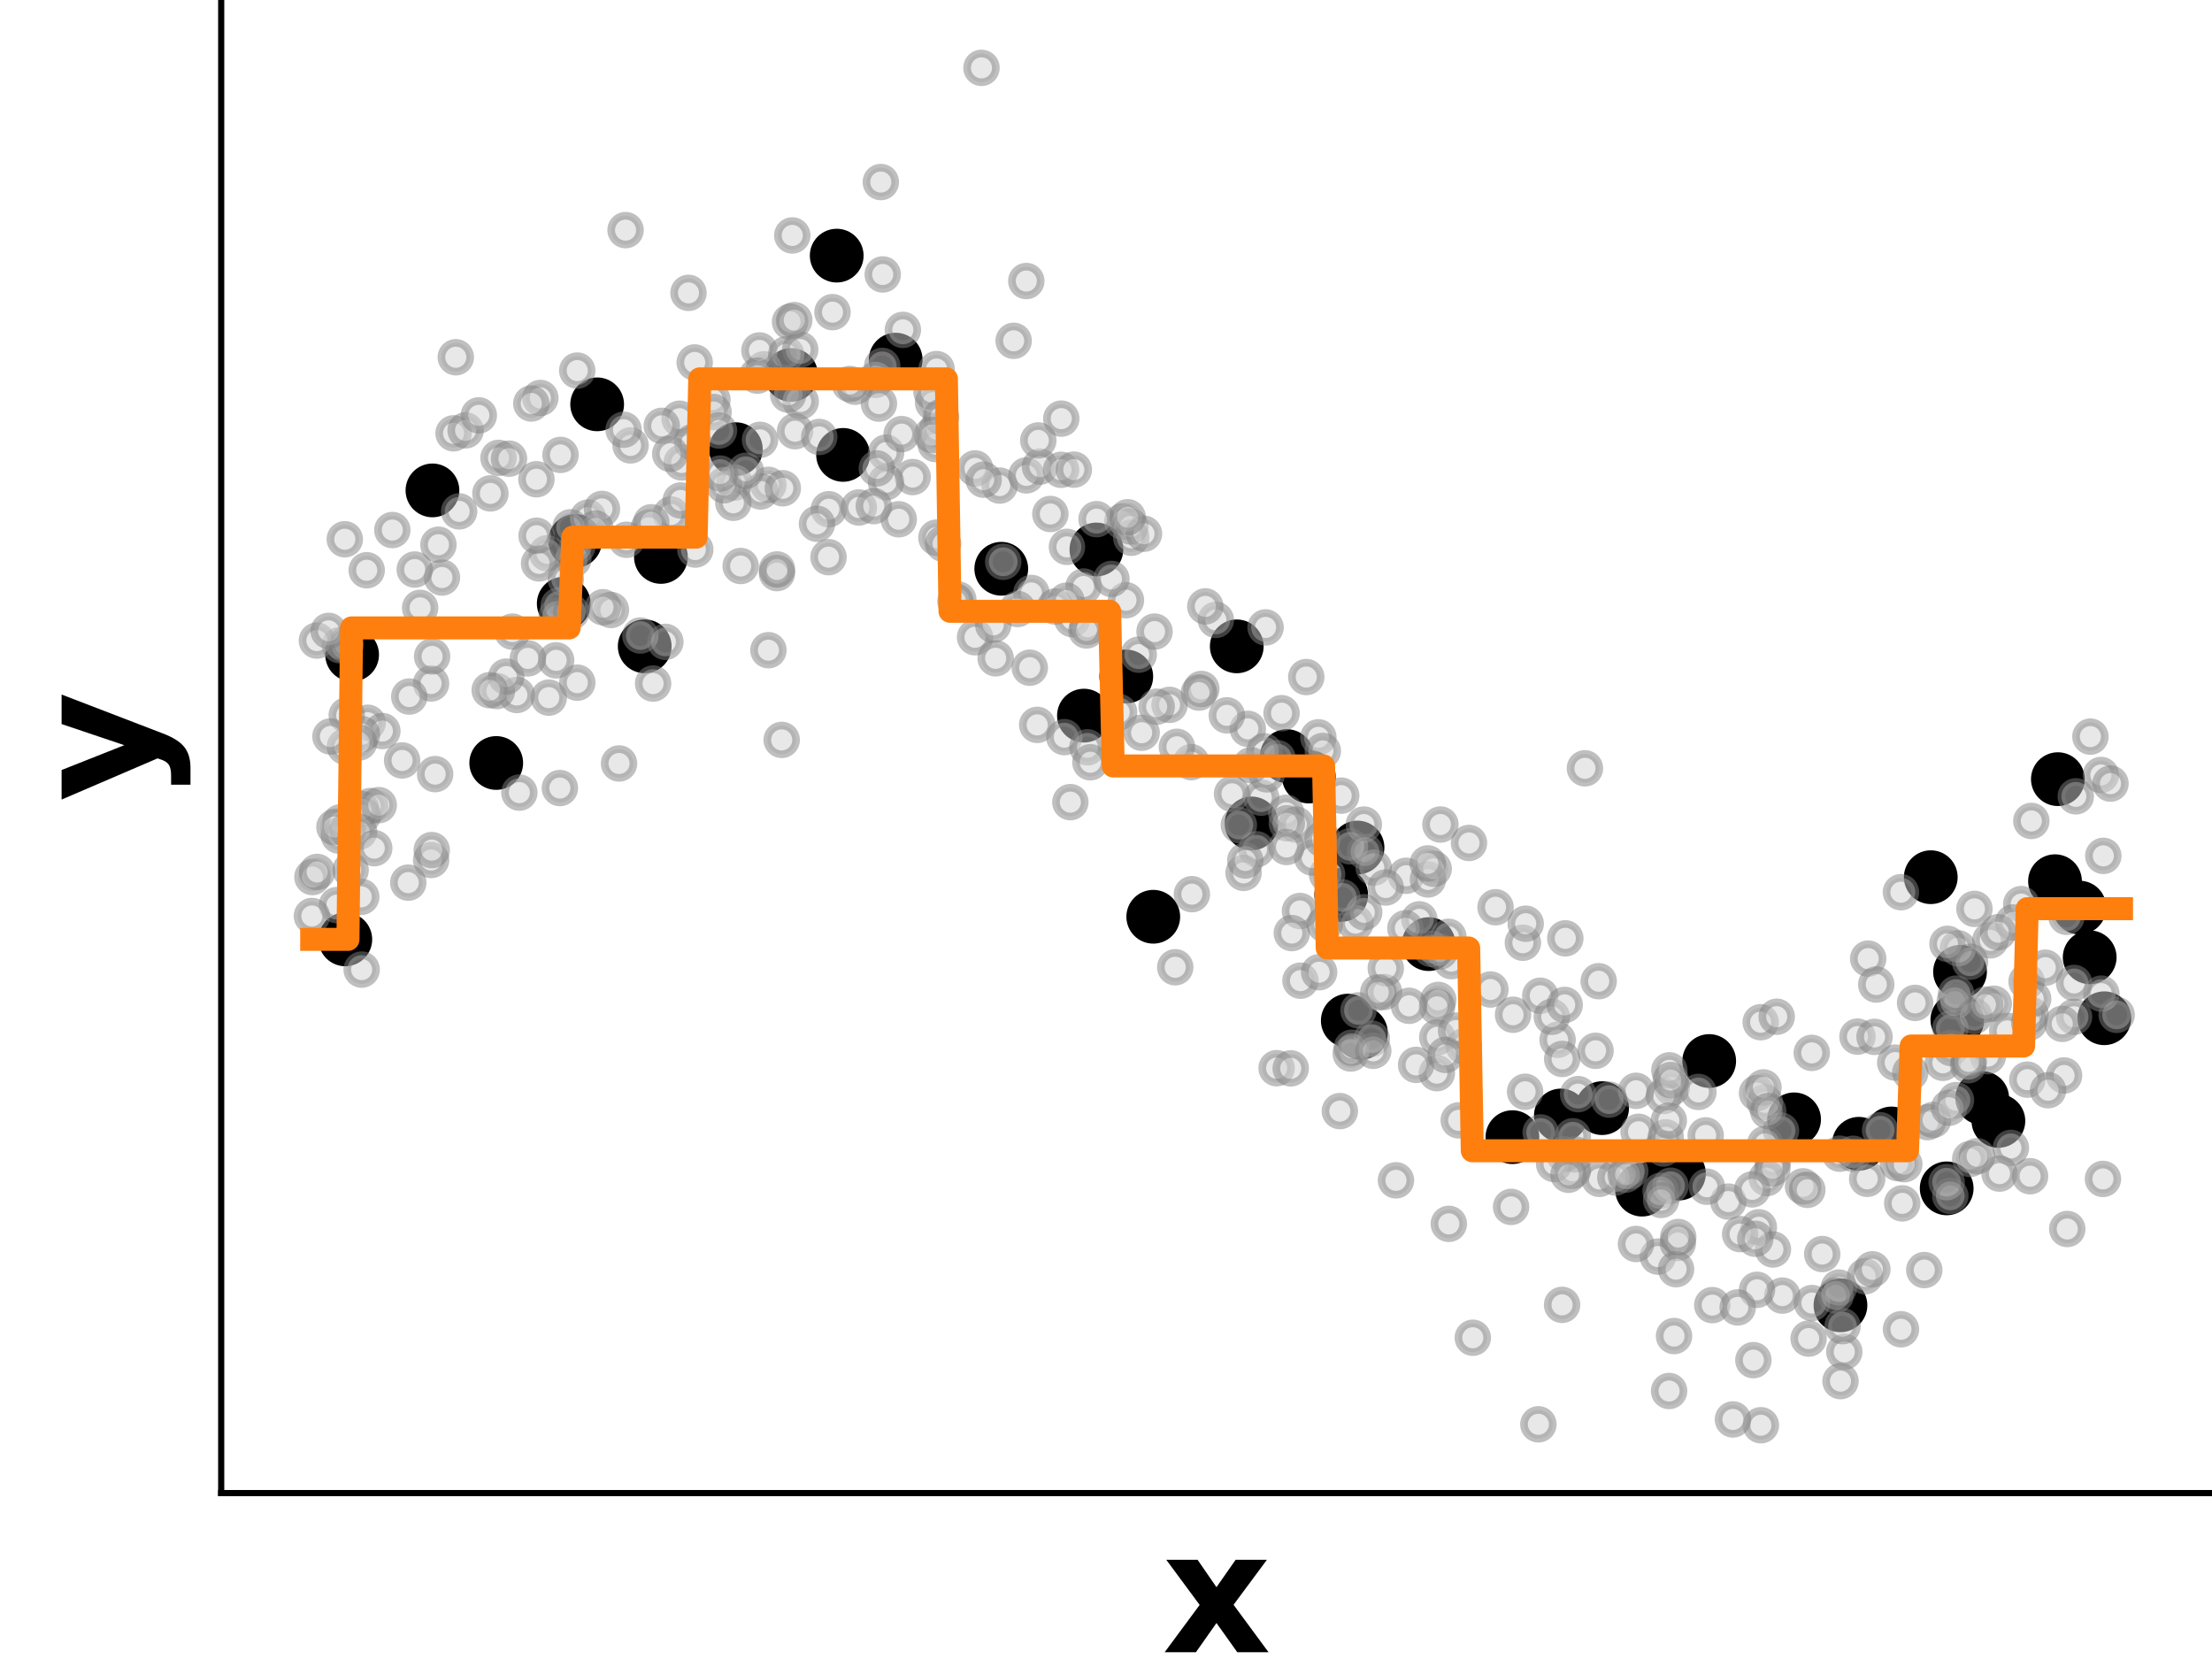 <?xml version="1.0" encoding="utf-8" standalone="no"?>
<!DOCTYPE svg PUBLIC "-//W3C//DTD SVG 1.1//EN"
  "http://www.w3.org/Graphics/SVG/1.1/DTD/svg11.dtd">
<!-- Created with matplotlib (https://matplotlib.org/) -->
<svg height="216pt" version="1.1" viewBox="0 0 288 216" width="288pt" xmlns="http://www.w3.org/2000/svg" xmlns:xlink="http://www.w3.org/1999/xlink">
 <defs>
  <style type="text/css">*{stroke-linecap:butt;stroke-linejoin:round;}</style>
 </defs>
 <g id="figure_1">
  <g id="patch_1">
   <path d="M 0 216 
L 288 216 
L 288 0 
L 0 0 
z
" style="fill:none;"/>
  </g>
  <g id="axes_1">
   <g id="patch_2">
    <path d="M 28.8 194.4 
L 288 194.4 
L 288 0 
L 28.8 0 
z
" style="fill:none;"/>
   </g>
   <g id="PathCollection_1">
    <defs>
     <path d="M 0 3 
C 0.796 3 1.559 2.684 2.121 2.121 
C 2.684 1.559 3 0.796 3 0 
C 3 -0.796 2.684 -1.559 2.121 -2.121 
C 1.559 -2.684 0.796 -3 0 -3 
C -0.796 -3 -1.559 -2.684 -2.121 -2.121 
C -2.684 -1.559 -3 -0.796 -3 0 
C -3 0.796 -2.684 1.559 -2.121 2.121 
C -1.559 2.684 -0.796 3 0 3 
z
" id="md54d6a8ab5" style="stroke:#000000;"/>
    </defs>
    <g clip-path="url(#p06496f680a)">
     <use style="stroke:#000000;" x="255.193" xlink:href="#md54d6a8ab5" y="126.527"/>
     <use style="stroke:#000000;" x="77.749" xlink:href="#md54d6a8ab5" y="52.643"/>
     <use style="stroke:#000000;" x="175.481" xlink:href="#md54d6a8ab5" y="132.885"/>
     <use style="stroke:#000000;" x="56.305" xlink:href="#md54d6a8ab5" y="63.85"/>
     <use style="stroke:#000000;" x="161.025" xlink:href="#md54d6a8ab5" y="84.155"/>
     <use style="stroke:#000000;" x="254.844" xlink:href="#md54d6a8ab5" y="132.771"/>
     <use style="stroke:#000000;" x="208.588" xlink:href="#md54d6a8ab5" y="144.278"/>
     <use style="stroke:#000000;" x="242.027" xlink:href="#md54d6a8ab5" y="148.918"/>
     <use style="stroke:#000000;" x="272.075" xlink:href="#md54d6a8ab5" y="124.64"/>
     <use style="stroke:#000000;" x="103.006" xlink:href="#md54d6a8ab5" y="48.822"/>
     <use style="stroke:#000000;" x="186.004" xlink:href="#md54d6a8ab5" y="122.921"/>
     <use style="stroke:#000000;" x="239.626" xlink:href="#md54d6a8ab5" y="169.95"/>
     <use style="stroke:#000000;" x="74.881" xlink:href="#md54d6a8ab5" y="70.432"/>
     <use style="stroke:#000000;" x="146.639" xlink:href="#md54d6a8ab5" y="88.078"/>
     <use style="stroke:#000000;" x="45.844" xlink:href="#md54d6a8ab5" y="85.239"/>
     <use style="stroke:#000000;" x="95.806" xlink:href="#md54d6a8ab5" y="58.482"/>
     <use style="stroke:#000000;" x="83.941" xlink:href="#md54d6a8ab5" y="84.149"/>
     <use style="stroke:#000000;" x="233.589" xlink:href="#md54d6a8ab5" y="145.738"/>
     <use style="stroke:#000000;" x="218.596" xlink:href="#md54d6a8ab5" y="152.791"/>
     <use style="stroke:#000000;" x="150.153" xlink:href="#md54d6a8ab5" y="119.36"/>
     <use style="stroke:#000000;" x="116.617" xlink:href="#md54d6a8ab5" y="46.824"/>
     <use style="stroke:#000000;" x="73.4" xlink:href="#md54d6a8ab5" y="78.589"/>
     <use style="stroke:#000000;" x="162.96" xlink:href="#md54d6a8ab5" y="107.211"/>
     <use style="stroke:#000000;" x="251.384" xlink:href="#md54d6a8ab5" y="114.21"/>
     <use style="stroke:#000000;" x="44.959" xlink:href="#md54d6a8ab5" y="122.305"/>
     <use style="stroke:#000000;" x="246.274" xlink:href="#md54d6a8ab5" y="147.575"/>
     <use style="stroke:#000000;" x="203.225" xlink:href="#md54d6a8ab5" y="145.236"/>
     <use style="stroke:#000000;" x="170.405" xlink:href="#md54d6a8ab5" y="101.105"/>
     <use style="stroke:#000000;" x="108.939" xlink:href="#md54d6a8ab5" y="33.283"/>
     <use style="stroke:#000000;" x="217.343" xlink:href="#md54d6a8ab5" y="152.543"/>
     <use style="stroke:#000000;" x="222.535" xlink:href="#md54d6a8ab5" y="138.144"/>
     <use style="stroke:#000000;" x="86.051" xlink:href="#md54d6a8ab5" y="72.513"/>
     <use style="stroke:#000000;" x="130.363" xlink:href="#md54d6a8ab5" y="74.052"/>
     <use style="stroke:#000000;" x="196.913" xlink:href="#md54d6a8ab5" y="148.055"/>
     <use style="stroke:#000000;" x="142.752" xlink:href="#md54d6a8ab5" y="71.541"/>
     <use style="stroke:#000000;" x="253.456" xlink:href="#md54d6a8ab5" y="154.724"/>
     <use style="stroke:#000000;" x="267.933" xlink:href="#md54d6a8ab5" y="101.445"/>
     <use style="stroke:#000000;" x="174.625" xlink:href="#md54d6a8ab5" y="116.515"/>
     <use style="stroke:#000000;" x="176.746" xlink:href="#md54d6a8ab5" y="110.348"/>
     <use style="stroke:#000000;" x="141.128" xlink:href="#md54d6a8ab5" y="93.173"/>
     <use style="stroke:#000000;" x="267.561" xlink:href="#md54d6a8ab5" y="114.732"/>
     <use style="stroke:#000000;" x="167.547" xlink:href="#md54d6a8ab5" y="98.444"/>
     <use style="stroke:#000000;" x="273.973" xlink:href="#md54d6a8ab5" y="132.574"/>
     <use style="stroke:#000000;" x="260.188" xlink:href="#md54d6a8ab5" y="145.943"/>
     <use style="stroke:#000000;" x="270.742" xlink:href="#md54d6a8ab5" y="118.166"/>
     <use style="stroke:#000000;" x="64.609" xlink:href="#md54d6a8ab5" y="99.34"/>
     <use style="stroke:#000000;" x="213.79" xlink:href="#md54d6a8ab5" y="154.889"/>
     <use style="stroke:#000000;" x="258.08" xlink:href="#md54d6a8ab5" y="142.97"/>
     <use style="stroke:#000000;" x="109.768" xlink:href="#md54d6a8ab5" y="59.228"/>
     <use style="stroke:#000000;" x="177.191" xlink:href="#md54d6a8ab5" y="134.485"/>
    </g>
   </g>
   <g id="PathCollection_2">
    <defs>
     <path d="M 0 1.871 
C 0.496 1.871 0.972 1.674 1.323 1.323 
C 1.674 0.972 1.871 0.496 1.871 0 
C 1.871 -0.496 1.674 -0.972 1.323 -1.323 
C 0.972 -1.674 0.496 -1.871 0 -1.871 
C -0.496 -1.871 -0.972 -1.674 -1.323 -1.323 
C -1.674 -0.972 -1.871 -0.496 -1.871 0 
C -1.871 0.496 -1.674 0.972 -1.323 1.323 
C -0.972 1.674 -0.496 1.871 0 1.871 
z
" id="m57abd45303" style="stroke:#808080;stroke-opacity:0.5;"/>
    </defs>
    <g clip-path="url(#p06496f680a)">
     <use style="fill:#d3d3d3;fill-opacity:0.5;stroke:#808080;stroke-opacity:0.5;" x="67.62" xlink:href="#m57abd45303" y="103.198"/>
     <use style="fill:#d3d3d3;fill-opacity:0.5;stroke:#808080;stroke-opacity:0.5;" x="183.075" xlink:href="#m57abd45303" y="114.027"/>
     <use style="fill:#d3d3d3;fill-opacity:0.5;stroke:#808080;stroke-opacity:0.5;" x="104.253" xlink:href="#m57abd45303" y="52.263"/>
     <use style="fill:#d3d3d3;fill-opacity:0.5;stroke:#808080;stroke-opacity:0.5;" x="253.927" xlink:href="#m57abd45303" y="133.933"/>
     <use style="fill:#d3d3d3;fill-opacity:0.5;stroke:#808080;stroke-opacity:0.5;" x="232.062" xlink:href="#m57abd45303" y="168.686"/>
     <use style="fill:#d3d3d3;fill-opacity:0.5;stroke:#808080;stroke-opacity:0.5;" x="198.568" xlink:href="#m57abd45303" y="142.147"/>
     <use style="fill:#d3d3d3;fill-opacity:0.5;stroke:#808080;stroke-opacity:0.5;" x="212.263" xlink:href="#m57abd45303" y="152.474"/>
     <use style="fill:#d3d3d3;fill-opacity:0.5;stroke:#808080;stroke-opacity:0.5;" x="113.969" xlink:href="#m57abd45303" y="49.466"/>
     <use style="fill:#d3d3d3;fill-opacity:0.5;stroke:#808080;stroke-opacity:0.5;" x="240.125" xlink:href="#m57abd45303" y="176.008"/>
     <use style="fill:#d3d3d3;fill-opacity:0.5;stroke:#808080;stroke-opacity:0.5;" x="88.485" xlink:href="#m57abd45303" y="54.515"/>
     <use style="fill:#d3d3d3;fill-opacity:0.5;stroke:#808080;stroke-opacity:0.5;" x="250.979" xlink:href="#m57abd45303" y="146.104"/>
     <use style="fill:#d3d3d3;fill-opacity:0.5;stroke:#808080;stroke-opacity:0.5;" x="40.677" xlink:href="#m57abd45303" y="114.191"/>
     <use style="fill:#d3d3d3;fill-opacity:0.5;stroke:#808080;stroke-opacity:0.5;" x="90.527" xlink:href="#m57abd45303" y="71.552"/>
     <use style="fill:#d3d3d3;fill-opacity:0.5;stroke:#808080;stroke-opacity:0.5;" x="213.337" xlink:href="#m57abd45303" y="147.355"/>
     <use style="fill:#d3d3d3;fill-opacity:0.5;stroke:#808080;stroke-opacity:0.5;" x="273.536" xlink:href="#m57abd45303" y="100.904"/>
     <use style="fill:#d3d3d3;fill-opacity:0.5;stroke:#808080;stroke-opacity:0.5;" x="194.72" xlink:href="#m57abd45303" y="118.121"/>
     <use style="fill:#d3d3d3;fill-opacity:0.5;stroke:#808080;stroke-opacity:0.5;" x="166.33" xlink:href="#m57abd45303" y="98.721"/>
     <use style="fill:#d3d3d3;fill-opacity:0.5;stroke:#808080;stroke-opacity:0.5;" x="121.946" xlink:href="#m57abd45303" y="48.052"/>
     <use style="fill:#d3d3d3;fill-opacity:0.5;stroke:#808080;stroke-opacity:0.5;" x="100.039" xlink:href="#m57abd45303" y="63.128"/>
     <use style="fill:#d3d3d3;fill-opacity:0.5;stroke:#808080;stroke-opacity:0.5;" x="237.25" xlink:href="#m57abd45303" y="163.276"/>
     <use style="fill:#d3d3d3;fill-opacity:0.5;stroke:#808080;stroke-opacity:0.5;" x="155.099" xlink:href="#m57abd45303" y="99.233"/>
     <use style="fill:#d3d3d3;fill-opacity:0.5;stroke:#808080;stroke-opacity:0.5;" x="274.784" xlink:href="#m57abd45303" y="102.025"/>
     <use style="fill:#d3d3d3;fill-opacity:0.5;stroke:#808080;stroke-opacity:0.5;" x="114.865" xlink:href="#m57abd45303" y="47.642"/>
     <use style="fill:#d3d3d3;fill-opacity:0.5;stroke:#808080;stroke-opacity:0.5;" x="203.382" xlink:href="#m57abd45303" y="169.891"/>
     <use style="fill:#d3d3d3;fill-opacity:0.5;stroke:#808080;stroke-opacity:0.5;" x="146.122" xlink:href="#m57abd45303" y="67.887"/>
     <use style="fill:#d3d3d3;fill-opacity:0.5;stroke:#808080;stroke-opacity:0.5;" x="222.935" xlink:href="#m57abd45303" y="169.926"/>
     <use style="fill:#d3d3d3;fill-opacity:0.5;stroke:#808080;stroke-opacity:0.5;" x="268.739" xlink:href="#m57abd45303" y="140.027"/>
     <use style="fill:#d3d3d3;fill-opacity:0.5;stroke:#808080;stroke-opacity:0.5;" x="169.256" xlink:href="#m57abd45303" y="118.608"/>
     <use style="fill:#d3d3d3;fill-opacity:0.5;stroke:#808080;stroke-opacity:0.5;" x="253.451" xlink:href="#m57abd45303" y="153.921"/>
     <use style="fill:#d3d3d3;fill-opacity:0.5;stroke:#808080;stroke-opacity:0.5;" x="107.908" xlink:href="#m57abd45303" y="66.301"/>
     <use style="fill:#d3d3d3;fill-opacity:0.5;stroke:#808080;stroke-opacity:0.5;" x="133.623" xlink:href="#m57abd45303" y="36.591"/>
     <use style="fill:#d3d3d3;fill-opacity:0.5;stroke:#808080;stroke-opacity:0.5;" x="208.243" xlink:href="#m57abd45303" y="153.488"/>
     <use style="fill:#d3d3d3;fill-opacity:0.5;stroke:#808080;stroke-opacity:0.5;" x="243.236" xlink:href="#m57abd45303" y="124.811"/>
     <use style="fill:#d3d3d3;fill-opacity:0.5;stroke:#808080;stroke-opacity:0.5;" x="56.125" xlink:href="#m57abd45303" y="88.989"/>
     <use style="fill:#d3d3d3;fill-opacity:0.5;stroke:#808080;stroke-opacity:0.5;" x="47.745" xlink:href="#m57abd45303" y="74.246"/>
     <use style="fill:#d3d3d3;fill-opacity:0.5;stroke:#808080;stroke-opacity:0.5;" x="141.075" xlink:href="#m57abd45303" y="76.365"/>
     <use style="fill:#d3d3d3;fill-opacity:0.5;stroke:#808080;stroke-opacity:0.5;" x="254.925" xlink:href="#m57abd45303" y="123.463"/>
     <use style="fill:#d3d3d3;fill-opacity:0.5;stroke:#808080;stroke-opacity:0.5;" x="187.264" xlink:href="#m57abd45303" y="130.189"/>
     <use style="fill:#d3d3d3;fill-opacity:0.5;stroke:#808080;stroke-opacity:0.5;" x="101.157" xlink:href="#m57abd45303" y="74.615"/>
     <use style="fill:#d3d3d3;fill-opacity:0.5;stroke:#808080;stroke-opacity:0.5;" x="142.772" xlink:href="#m57abd45303" y="67.595"/>
     <use style="fill:#d3d3d3;fill-opacity:0.5;stroke:#808080;stroke-opacity:0.5;" x="95.642" xlink:href="#m57abd45303" y="62.837"/>
     <use style="fill:#d3d3d3;fill-opacity:0.5;stroke:#808080;stroke-opacity:0.5;" x="254.68" xlink:href="#m57abd45303" y="129.372"/>
     <use style="fill:#d3d3d3;fill-opacity:0.5;stroke:#808080;stroke-opacity:0.5;" x="207.739" xlink:href="#m57abd45303" y="136.815"/>
     <use style="fill:#d3d3d3;fill-opacity:0.5;stroke:#808080;stroke-opacity:0.5;" x="118.828" xlink:href="#m57abd45303" y="62.114"/>
     <use style="fill:#d3d3d3;fill-opacity:0.5;stroke:#808080;stroke-opacity:0.5;" x="259.137" xlink:href="#m57abd45303" y="122.431"/>
     <use style="fill:#d3d3d3;fill-opacity:0.5;stroke:#808080;stroke-opacity:0.5;" x="210.316" xlink:href="#m57abd45303" y="153.309"/>
     <use style="fill:#d3d3d3;fill-opacity:0.5;stroke:#808080;stroke-opacity:0.5;" x="70.35" xlink:href="#m57abd45303" y="51.813"/>
     <use style="fill:#d3d3d3;fill-opacity:0.5;stroke:#808080;stroke-opacity:0.5;" x="153.014" xlink:href="#m57abd45303" y="125.936"/>
     <use style="fill:#d3d3d3;fill-opacity:0.5;stroke:#808080;stroke-opacity:0.5;" x="234.749" xlink:href="#m57abd45303" y="154.462"/>
     <use style="fill:#d3d3d3;fill-opacity:0.5;stroke:#808080;stroke-opacity:0.5;" x="249.342" xlink:href="#m57abd45303" y="130.577"/>
     <use style="fill:#d3d3d3;fill-opacity:0.5;stroke:#808080;stroke-opacity:0.5;" x="168.193" xlink:href="#m57abd45303" y="121.486"/>
     <use style="fill:#d3d3d3;fill-opacity:0.5;stroke:#808080;stroke-opacity:0.5;" x="115.364" xlink:href="#m57abd45303" y="62.778"/>
     <use style="fill:#d3d3d3;fill-opacity:0.5;stroke:#808080;stroke-opacity:0.5;" x="241.842" xlink:href="#m57abd45303" y="134.967"/>
     <use style="fill:#d3d3d3;fill-opacity:0.5;stroke:#808080;stroke-opacity:0.5;" x="51.08" xlink:href="#m57abd45303" y="69.013"/>
     <use style="fill:#d3d3d3;fill-opacity:0.5;stroke:#808080;stroke-opacity:0.5;" x="172.781" xlink:href="#m57abd45303" y="113.84"/>
     <use style="fill:#d3d3d3;fill-opacity:0.5;stroke:#808080;stroke-opacity:0.5;" x="88.758" xlink:href="#m57abd45303" y="60.213"/>
     <use style="fill:#d3d3d3;fill-opacity:0.5;stroke:#808080;stroke-opacity:0.5;" x="187.102" xlink:href="#m57abd45303" y="131.091"/>
     <use style="fill:#d3d3d3;fill-opacity:0.5;stroke:#808080;stroke-opacity:0.5;" x="130.157" xlink:href="#m57abd45303" y="63.223"/>
     <use style="fill:#d3d3d3;fill-opacity:0.5;stroke:#808080;stroke-opacity:0.5;" x="121.814" xlink:href="#m57abd45303" y="57.817"/>
     <use style="fill:#d3d3d3;fill-opacity:0.5;stroke:#808080;stroke-opacity:0.5;" x="235.313" xlink:href="#m57abd45303" y="154.916"/>
     <use style="fill:#d3d3d3;fill-opacity:0.5;stroke:#808080;stroke-opacity:0.5;" x="217.5" xlink:href="#m57abd45303" y="154.38"/>
     <use style="fill:#d3d3d3;fill-opacity:0.5;stroke:#808080;stroke-opacity:0.5;" x="87.372" xlink:href="#m57abd45303" y="66.981"/>
     <use style="fill:#d3d3d3;fill-opacity:0.5;stroke:#808080;stroke-opacity:0.5;" x="148.262" xlink:href="#m57abd45303" y="85.235"/>
     <use style="fill:#d3d3d3;fill-opacity:0.5;stroke:#808080;stroke-opacity:0.5;" x="67.289" xlink:href="#m57abd45303" y="90.486"/>
     <use style="fill:#d3d3d3;fill-opacity:0.5;stroke:#808080;stroke-opacity:0.5;" x="246.755" xlink:href="#m57abd45303" y="138.352"/>
     <use style="fill:#d3d3d3;fill-opacity:0.5;stroke:#808080;stroke-opacity:0.5;" x="43.869" xlink:href="#m57abd45303" y="117.842"/>
     <use style="fill:#d3d3d3;fill-opacity:0.5;stroke:#808080;stroke-opacity:0.5;" x="139.359" xlink:href="#m57abd45303" y="104.438"/>
     <use style="fill:#d3d3d3;fill-opacity:0.5;stroke:#808080;stroke-opacity:0.5;" x="114.682" xlink:href="#m57abd45303" y="23.702"/>
     <use style="fill:#d3d3d3;fill-opacity:0.5;stroke:#808080;stroke-opacity:0.5;" x="115.369" xlink:href="#m57abd45303" y="58.933"/>
     <use style="fill:#d3d3d3;fill-opacity:0.5;stroke:#808080;stroke-opacity:0.5;" x="79.545" xlink:href="#m57abd45303" y="79.418"/>
     <use style="fill:#d3d3d3;fill-opacity:0.5;stroke:#808080;stroke-opacity:0.5;" x="54.701" xlink:href="#m57abd45303" y="79.143"/>
     <use style="fill:#d3d3d3;fill-opacity:0.5;stroke:#808080;stroke-opacity:0.5;" x="166.858" xlink:href="#m57abd45303" y="92.855"/>
     <use style="fill:#d3d3d3;fill-opacity:0.5;stroke:#808080;stroke-opacity:0.5;" x="244.786" xlink:href="#m57abd45303" y="147.153"/>
     <use style="fill:#d3d3d3;fill-opacity:0.5;stroke:#808080;stroke-opacity:0.5;" x="147.291" xlink:href="#m57abd45303" y="70.012"/>
     <use style="fill:#d3d3d3;fill-opacity:0.5;stroke:#808080;stroke-opacity:0.5;" x="216.21" xlink:href="#m57abd45303" y="155.054"/>
     <use style="fill:#d3d3d3;fill-opacity:0.5;stroke:#808080;stroke-opacity:0.5;" x="252.963" xlink:href="#m57abd45303" y="138.379"/>
     <use style="fill:#d3d3d3;fill-opacity:0.5;stroke:#808080;stroke-opacity:0.5;" x="244.285" xlink:href="#m57abd45303" y="128.186"/>
     <use style="fill:#d3d3d3;fill-opacity:0.5;stroke:#808080;stroke-opacity:0.5;" x="117.551" xlink:href="#m57abd45303" y="42.95"/>
     <use style="fill:#d3d3d3;fill-opacity:0.5;stroke:#808080;stroke-opacity:0.5;" x="256.52" xlink:href="#m57abd45303" y="150.891"/>
     <use style="fill:#d3d3d3;fill-opacity:0.5;stroke:#808080;stroke-opacity:0.5;" x="56.654" xlink:href="#m57abd45303" y="100.788"/>
     <use style="fill:#d3d3d3;fill-opacity:0.5;stroke:#808080;stroke-opacity:0.5;" x="231.885" xlink:href="#m57abd45303" y="147.209"/>
     <use style="fill:#d3d3d3;fill-opacity:0.5;stroke:#808080;stroke-opacity:0.5;" x="181.754" xlink:href="#m57abd45303" y="153.676"/>
     <use style="fill:#d3d3d3;fill-opacity:0.5;stroke:#808080;stroke-opacity:0.5;" x="47.875" xlink:href="#m57abd45303" y="94.1"/>
     <use style="fill:#d3d3d3;fill-opacity:0.5;stroke:#808080;stroke-opacity:0.5;" x="44.121" xlink:href="#m57abd45303" y="108.791"/>
     <use style="fill:#d3d3d3;fill-opacity:0.5;stroke:#808080;stroke-opacity:0.5;" x="74.642" xlink:href="#m57abd45303" y="72.825"/>
     <use style="fill:#d3d3d3;fill-opacity:0.5;stroke:#808080;stroke-opacity:0.5;" x="76.557" xlink:href="#m57abd45303" y="67.392"/>
     <use style="fill:#d3d3d3;fill-opacity:0.5;stroke:#808080;stroke-opacity:0.5;" x="59.053" xlink:href="#m57abd45303" y="56.416"/>
     <use style="fill:#d3d3d3;fill-opacity:0.5;stroke:#808080;stroke-opacity:0.5;" x="177.571" xlink:href="#m57abd45303" y="107.357"/>
     <use style="fill:#d3d3d3;fill-opacity:0.5;stroke:#808080;stroke-opacity:0.5;" x="229" xlink:href="#m57abd45303" y="159.79"/>
     <use style="fill:#d3d3d3;fill-opacity:0.5;stroke:#808080;stroke-opacity:0.5;" x="156.414" xlink:href="#m57abd45303" y="89.702"/>
     <use style="fill:#d3d3d3;fill-opacity:0.5;stroke:#808080;stroke-opacity:0.5;" x="82.1" xlink:href="#m57abd45303" y="57.992"/>
     <use style="fill:#d3d3d3;fill-opacity:0.5;stroke:#808080;stroke-opacity:0.5;" x="48.198" xlink:href="#m57abd45303" y="104.946"/>
     <use style="fill:#d3d3d3;fill-opacity:0.5;stroke:#808080;stroke-opacity:0.5;" x="85.032" xlink:href="#m57abd45303" y="88.999"/>
     <use style="fill:#d3d3d3;fill-opacity:0.5;stroke:#808080;stroke-opacity:0.5;" x="264.478" xlink:href="#m57abd45303" y="106.886"/>
     <use style="fill:#d3d3d3;fill-opacity:0.5;stroke:#808080;stroke-opacity:0.5;" x="127.787" xlink:href="#m57abd45303" y="8.836"/>
     <use style="fill:#d3d3d3;fill-opacity:0.5;stroke:#808080;stroke-opacity:0.5;" x="78.377" xlink:href="#m57abd45303" y="66.262"/>
     <use style="fill:#d3d3d3;fill-opacity:0.5;stroke:#808080;stroke-opacity:0.5;" x="175.865" xlink:href="#m57abd45303" y="137.168"/>
     <use style="fill:#d3d3d3;fill-opacity:0.5;stroke:#808080;stroke-opacity:0.5;" x="186.326" xlink:href="#m57abd45303" y="123.545"/>
     <use style="fill:#d3d3d3;fill-opacity:0.5;stroke:#808080;stroke-opacity:0.5;" x="64.696" xlink:href="#m57abd45303" y="89.977"/>
     <use style="fill:#d3d3d3;fill-opacity:0.5;stroke:#808080;stroke-opacity:0.5;" x="258.824" xlink:href="#m57abd45303" y="137.506"/>
     <use style="fill:#d3d3d3;fill-opacity:0.5;stroke:#808080;stroke-opacity:0.5;" x="259.591" xlink:href="#m57abd45303" y="130.684"/>
     <use style="fill:#d3d3d3;fill-opacity:0.5;stroke:#808080;stroke-opacity:0.5;" x="117.013" xlink:href="#m57abd45303" y="67.61"/>
     <use style="fill:#d3d3d3;fill-opacity:0.5;stroke:#808080;stroke-opacity:0.5;" x="72.976" xlink:href="#m57abd45303" y="59.229"/>
     <use style="fill:#d3d3d3;fill-opacity:0.5;stroke:#808080;stroke-opacity:0.5;" x="261.818" xlink:href="#m57abd45303" y="149.456"/>
     <use style="fill:#d3d3d3;fill-opacity:0.5;stroke:#808080;stroke-opacity:0.5;" x="84.471" xlink:href="#m57abd45303" y="68.72"/>
     <use style="fill:#d3d3d3;fill-opacity:0.5;stroke:#808080;stroke-opacity:0.5;" x="229.789" xlink:href="#m57abd45303" y="143.522"/>
     <use style="fill:#d3d3d3;fill-opacity:0.5;stroke:#808080;stroke-opacity:0.5;" x="204.778" xlink:href="#m57abd45303" y="147.942"/>
     <use style="fill:#d3d3d3;fill-opacity:0.5;stroke:#808080;stroke-opacity:0.5;" x="44.242" xlink:href="#m57abd45303" y="84.002"/>
     <use style="fill:#d3d3d3;fill-opacity:0.5;stroke:#808080;stroke-opacity:0.5;" x="83.376" xlink:href="#m57abd45303" y="82.744"/>
     <use style="fill:#d3d3d3;fill-opacity:0.5;stroke:#808080;stroke-opacity:0.5;" x="215.854" xlink:href="#m57abd45303" y="163.609"/>
     <use style="fill:#d3d3d3;fill-opacity:0.5;stroke:#808080;stroke-opacity:0.5;" x="187.129" xlink:href="#m57abd45303" y="135.063"/>
     <use style="fill:#d3d3d3;fill-opacity:0.5;stroke:#808080;stroke-opacity:0.5;" x="122.008" xlink:href="#m57abd45303" y="55.878"/>
     <use style="fill:#d3d3d3;fill-opacity:0.5;stroke:#808080;stroke-opacity:0.5;" x="131.976" xlink:href="#m57abd45303" y="44.373"/>
     <use style="fill:#d3d3d3;fill-opacity:0.5;stroke:#808080;stroke-opacity:0.5;" x="134.075" xlink:href="#m57abd45303" y="86.935"/>
     <use style="fill:#d3d3d3;fill-opacity:0.5;stroke:#808080;stroke-opacity:0.5;" x="102.86" xlink:href="#m57abd45303" y="41.894"/>
     <use style="fill:#d3d3d3;fill-opacity:0.5;stroke:#808080;stroke-opacity:0.5;" x="153.233" xlink:href="#m57abd45303" y="97.235"/>
     <use style="fill:#d3d3d3;fill-opacity:0.5;stroke:#808080;stroke-opacity:0.5;" x="126.953" xlink:href="#m57abd45303" y="82.971"/>
     <use style="fill:#d3d3d3;fill-opacity:0.5;stroke:#808080;stroke-opacity:0.5;" x="100.049" xlink:href="#m57abd45303" y="84.654"/>
     <use style="fill:#d3d3d3;fill-opacity:0.5;stroke:#808080;stroke-opacity:0.5;" x="133.629" xlink:href="#m57abd45303" y="61.895"/>
     <use style="fill:#d3d3d3;fill-opacity:0.5;stroke:#808080;stroke-opacity:0.5;" x="164.213" xlink:href="#m57abd45303" y="103.856"/>
     <use style="fill:#d3d3d3;fill-opacity:0.5;stroke:#808080;stroke-opacity:0.5;" x="147.185" xlink:href="#m57abd45303" y="68.542"/>
     <use style="fill:#d3d3d3;fill-opacity:0.5;stroke:#808080;stroke-opacity:0.5;" x="71.221" xlink:href="#m57abd45303" y="72.034"/>
     <use style="fill:#d3d3d3;fill-opacity:0.5;stroke:#808080;stroke-opacity:0.5;" x="229.24" xlink:href="#m57abd45303" y="133.09"/>
     <use style="fill:#d3d3d3;fill-opacity:0.5;stroke:#808080;stroke-opacity:0.5;" x="190.589" xlink:href="#m57abd45303" y="136.233"/>
     <use style="fill:#d3d3d3;fill-opacity:0.5;stroke:#808080;stroke-opacity:0.5;" x="204.773" xlink:href="#m57abd45303" y="152.425"/>
     <use style="fill:#d3d3d3;fill-opacity:0.5;stroke:#808080;stroke-opacity:0.5;" x="230.825" xlink:href="#m57abd45303" y="151.21"/>
     <use style="fill:#d3d3d3;fill-opacity:0.5;stroke:#808080;stroke-opacity:0.5;" x="205.47" xlink:href="#m57abd45303" y="142.454"/>
     <use style="fill:#d3d3d3;fill-opacity:0.5;stroke:#808080;stroke-opacity:0.5;" x="92.759" xlink:href="#m57abd45303" y="52.026"/>
     <use style="fill:#d3d3d3;fill-opacity:0.5;stroke:#808080;stroke-opacity:0.5;" x="228.762" xlink:href="#m57abd45303" y="167.932"/>
     <use style="fill:#d3d3d3;fill-opacity:0.5;stroke:#808080;stroke-opacity:0.5;" x="189.925" xlink:href="#m57abd45303" y="145.869"/>
     <use style="fill:#d3d3d3;fill-opacity:0.5;stroke:#808080;stroke-opacity:0.5;" x="188.634" xlink:href="#m57abd45303" y="159.344"/>
     <use style="fill:#d3d3d3;fill-opacity:0.5;stroke:#808080;stroke-opacity:0.5;" x="253.925" xlink:href="#m57abd45303" y="155.703"/>
     <use style="fill:#d3d3d3;fill-opacity:0.5;stroke:#808080;stroke-opacity:0.5;" x="59.345" xlink:href="#m57abd45303" y="46.513"/>
     <use style="fill:#d3d3d3;fill-opacity:0.5;stroke:#808080;stroke-opacity:0.5;" x="53.156" xlink:href="#m57abd45303" y="114.918"/>
     <use style="fill:#d3d3d3;fill-opacity:0.5;stroke:#808080;stroke-opacity:0.5;" x="150.32" xlink:href="#m57abd45303" y="82.233"/>
     <use style="fill:#d3d3d3;fill-opacity:0.5;stroke:#808080;stroke-opacity:0.5;" x="162.469" xlink:href="#m57abd45303" y="94.894"/>
     <use style="fill:#d3d3d3;fill-opacity:0.5;stroke:#808080;stroke-opacity:0.5;" x="99.456" xlink:href="#m57abd45303" y="48.086"/>
     <use style="fill:#d3d3d3;fill-opacity:0.5;stroke:#808080;stroke-opacity:0.5;" x="135.042" xlink:href="#m57abd45303" y="94.378"/>
     <use style="fill:#d3d3d3;fill-opacity:0.5;stroke:#808080;stroke-opacity:0.5;" x="273.851" xlink:href="#m57abd45303" y="111.434"/>
     <use style="fill:#d3d3d3;fill-opacity:0.5;stroke:#808080;stroke-opacity:0.5;" x="86.162" xlink:href="#m57abd45303" y="55.443"/>
     <use style="fill:#d3d3d3;fill-opacity:0.5;stroke:#808080;stroke-opacity:0.5;" x="254.496" xlink:href="#m57abd45303" y="130.416"/>
     <use style="fill:#d3d3d3;fill-opacity:0.5;stroke:#808080;stroke-opacity:0.5;" x="90.449" xlink:href="#m57abd45303" y="47.191"/>
     <use style="fill:#d3d3d3;fill-opacity:0.5;stroke:#808080;stroke-opacity:0.5;" x="134.289" xlink:href="#m57abd45303" y="77.205"/>
     <use style="fill:#d3d3d3;fill-opacity:0.5;stroke:#808080;stroke-opacity:0.5;" x="60.621" xlink:href="#m57abd45303" y="56.032"/>
     <use style="fill:#d3d3d3;fill-opacity:0.5;stroke:#808080;stroke-opacity:0.5;" x="176.486" xlink:href="#m57abd45303" y="120.186"/>
     <use style="fill:#d3d3d3;fill-opacity:0.5;stroke:#808080;stroke-opacity:0.5;" x="75.163" xlink:href="#m57abd45303" y="88.884"/>
     <use style="fill:#d3d3d3;fill-opacity:0.5;stroke:#808080;stroke-opacity:0.5;" x="99.028" xlink:href="#m57abd45303" y="63.992"/>
     <use style="fill:#d3d3d3;fill-opacity:0.5;stroke:#808080;stroke-opacity:0.5;" x="217.669" xlink:href="#m57abd45303" y="141.59"/>
     <use style="fill:#d3d3d3;fill-opacity:0.5;stroke:#808080;stroke-opacity:0.5;" x="184.799" xlink:href="#m57abd45303" y="119.695"/>
     <use style="fill:#d3d3d3;fill-opacity:0.5;stroke:#808080;stroke-opacity:0.5;" x="62.34" xlink:href="#m57abd45303" y="54.079"/>
     <use style="fill:#d3d3d3;fill-opacity:0.5;stroke:#808080;stroke-opacity:0.5;" x="72.736" xlink:href="#m57abd45303" y="78.844"/>
     <use style="fill:#d3d3d3;fill-opacity:0.5;stroke:#808080;stroke-opacity:0.5;" x="88.63" xlink:href="#m57abd45303" y="65.159"/>
     <use style="fill:#d3d3d3;fill-opacity:0.5;stroke:#808080;stroke-opacity:0.5;" x="95.479" xlink:href="#m57abd45303" y="65.463"/>
     <use style="fill:#d3d3d3;fill-opacity:0.5;stroke:#808080;stroke-opacity:0.5;" x="98.877" xlink:href="#m57abd45303" y="45.628"/>
     <use style="fill:#d3d3d3;fill-opacity:0.5;stroke:#808080;stroke-opacity:0.5;" x="47.252" xlink:href="#m57abd45303" y="106.177"/>
     <use style="fill:#d3d3d3;fill-opacity:0.5;stroke:#808080;stroke-opacity:0.5;" x="114.436" xlink:href="#m57abd45303" y="52.548"/>
     <use style="fill:#d3d3d3;fill-opacity:0.5;stroke:#808080;stroke-opacity:0.5;" x="263.163" xlink:href="#m57abd45303" y="117.712"/>
     <use style="fill:#d3d3d3;fill-opacity:0.5;stroke:#808080;stroke-opacity:0.5;" x="229.266" xlink:href="#m57abd45303" y="185.564"/>
     <use style="fill:#d3d3d3;fill-opacity:0.5;stroke:#808080;stroke-opacity:0.5;" x="273.803" xlink:href="#m57abd45303" y="153.496"/>
     <use style="fill:#d3d3d3;fill-opacity:0.5;stroke:#808080;stroke-opacity:0.5;" x="47.035" xlink:href="#m57abd45303" y="116.766"/>
     <use style="fill:#d3d3d3;fill-opacity:0.5;stroke:#808080;stroke-opacity:0.5;" x="121.487" xlink:href="#m57abd45303" y="52.424"/>
     <use style="fill:#d3d3d3;fill-opacity:0.5;stroke:#808080;stroke-opacity:0.5;" x="262.105" xlink:href="#m57abd45303" y="120.105"/>
     <use style="fill:#d3d3d3;fill-opacity:0.5;stroke:#808080;stroke-opacity:0.5;" x="52.353" xlink:href="#m57abd45303" y="99.009"/>
     <use style="fill:#d3d3d3;fill-opacity:0.5;stroke:#808080;stroke-opacity:0.5;" x="177.623" xlink:href="#m57abd45303" y="118.782"/>
     <use style="fill:#d3d3d3;fill-opacity:0.5;stroke:#808080;stroke-opacity:0.5;" x="169.321" xlink:href="#m57abd45303" y="127.683"/>
     <use style="fill:#d3d3d3;fill-opacity:0.5;stroke:#808080;stroke-opacity:0.5;" x="187.542" xlink:href="#m57abd45303" y="107.352"/>
     <use style="fill:#d3d3d3;fill-opacity:0.5;stroke:#808080;stroke-opacity:0.5;" x="230.024" xlink:href="#m57abd45303" y="153.392"/>
     <use style="fill:#d3d3d3;fill-opacity:0.5;stroke:#808080;stroke-opacity:0.5;" x="202.797" xlink:href="#m57abd45303" y="135.386"/>
     <use style="fill:#d3d3d3;fill-opacity:0.5;stroke:#808080;stroke-opacity:0.5;" x="94.283" xlink:href="#m57abd45303" y="63.177"/>
     <use style="fill:#d3d3d3;fill-opacity:0.5;stroke:#808080;stroke-opacity:0.5;" x="126.956" xlink:href="#m57abd45303" y="60.985"/>
     <use style="fill:#d3d3d3;fill-opacity:0.5;stroke:#808080;stroke-opacity:0.5;" x="213.021" xlink:href="#m57abd45303" y="142.025"/>
     <use style="fill:#d3d3d3;fill-opacity:0.5;stroke:#808080;stroke-opacity:0.5;" x="97.099" xlink:href="#m57abd45303" y="61.296"/>
     <use style="fill:#d3d3d3;fill-opacity:0.5;stroke:#808080;stroke-opacity:0.5;" x="47.012" xlink:href="#m57abd45303" y="105.317"/>
     <use style="fill:#d3d3d3;fill-opacity:0.5;stroke:#808080;stroke-opacity:0.5;" x="270.266" xlink:href="#m57abd45303" y="103.683"/>
     <use style="fill:#d3d3d3;fill-opacity:0.5;stroke:#808080;stroke-opacity:0.5;" x="261.342" xlink:href="#m57abd45303" y="134.223"/>
     <use style="fill:#d3d3d3;fill-opacity:0.5;stroke:#808080;stroke-opacity:0.5;" x="182.979" xlink:href="#m57abd45303" y="120.86"/>
     <use style="fill:#d3d3d3;fill-opacity:0.5;stroke:#808080;stroke-opacity:0.5;" x="241.267" xlink:href="#m57abd45303" y="150.225"/>
     <use style="fill:#d3d3d3;fill-opacity:0.5;stroke:#808080;stroke-opacity:0.5;" x="200.54" xlink:href="#m57abd45303" y="129.646"/>
     <use style="fill:#d3d3d3;fill-opacity:0.5;stroke:#808080;stroke-opacity:0.5;" x="121.917" xlink:href="#m57abd45303" y="70.002"/>
     <use style="fill:#d3d3d3;fill-opacity:0.5;stroke:#808080;stroke-opacity:0.5;" x="254.023" xlink:href="#m57abd45303" y="136.451"/>
     <use style="fill:#d3d3d3;fill-opacity:0.5;stroke:#808080;stroke-opacity:0.5;" x="92.905" xlink:href="#m57abd45303" y="53.647"/>
     <use style="fill:#d3d3d3;fill-opacity:0.5;stroke:#808080;stroke-opacity:0.5;" x="77.528" xlink:href="#m57abd45303" y="68.803"/>
     <use style="fill:#d3d3d3;fill-opacity:0.5;stroke:#808080;stroke-opacity:0.5;" x="44.31" xlink:href="#m57abd45303" y="107.072"/>
     <use style="fill:#d3d3d3;fill-opacity:0.5;stroke:#808080;stroke-opacity:0.5;" x="243.109" xlink:href="#m57abd45303" y="153.483"/>
     <use style="fill:#d3d3d3;fill-opacity:0.5;stroke:#808080;stroke-opacity:0.5;" x="138.178" xlink:href="#m57abd45303" y="54.504"/>
     <use style="fill:#d3d3d3;fill-opacity:0.5;stroke:#808080;stroke-opacity:0.5;" x="63.849" xlink:href="#m57abd45303" y="64.239"/>
     <use style="fill:#d3d3d3;fill-opacity:0.5;stroke:#808080;stroke-opacity:0.5;" x="218.455" xlink:href="#m57abd45303" y="161.839"/>
     <use style="fill:#d3d3d3;fill-opacity:0.5;stroke:#808080;stroke-opacity:0.5;" x="70.187" xlink:href="#m57abd45303" y="73.353"/>
     <use style="fill:#d3d3d3;fill-opacity:0.5;stroke:#808080;stroke-opacity:0.5;" x="138.571" xlink:href="#m57abd45303" y="95.974"/>
     <use style="fill:#d3d3d3;fill-opacity:0.5;stroke:#808080;stroke-opacity:0.5;" x="187.076" xlink:href="#m57abd45303" y="139.724"/>
     <use style="fill:#d3d3d3;fill-opacity:0.5;stroke:#808080;stroke-opacity:0.5;" x="101.168" xlink:href="#m57abd45303" y="74.142"/>
     <use style="fill:#d3d3d3;fill-opacity:0.5;stroke:#808080;stroke-opacity:0.5;" x="84.795" xlink:href="#m57abd45303" y="68.001"/>
     <use style="fill:#d3d3d3;fill-opacity:0.5;stroke:#808080;stroke-opacity:0.5;" x="176.871" xlink:href="#m57abd45303" y="131.547"/>
     <use style="fill:#d3d3d3;fill-opacity:0.5;stroke:#808080;stroke-opacity:0.5;" x="272.169" xlink:href="#m57abd45303" y="95.906"/>
     <use style="fill:#d3d3d3;fill-opacity:0.5;stroke:#808080;stroke-opacity:0.5;" x="81.448" xlink:href="#m57abd45303" y="29.963"/>
     <use style="fill:#d3d3d3;fill-opacity:0.5;stroke:#808080;stroke-opacity:0.5;" x="180.199" xlink:href="#m57abd45303" y="129.155"/>
     <use style="fill:#d3d3d3;fill-opacity:0.5;stroke:#808080;stroke-opacity:0.5;" x="239.421" xlink:href="#m57abd45303" y="167.64"/>
     <use style="fill:#d3d3d3;fill-opacity:0.5;stroke:#808080;stroke-opacity:0.5;" x="146.597" xlink:href="#m57abd45303" y="78.147"/>
     <use style="fill:#d3d3d3;fill-opacity:0.5;stroke:#808080;stroke-opacity:0.5;" x="73.662" xlink:href="#m57abd45303" y="75.408"/>
     <use style="fill:#d3d3d3;fill-opacity:0.5;stroke:#808080;stroke-opacity:0.5;" x="185.917" xlink:href="#m57abd45303" y="114.502"/>
     <use style="fill:#d3d3d3;fill-opacity:0.5;stroke:#808080;stroke-opacity:0.5;" x="65.911" xlink:href="#m57abd45303" y="88.094"/>
     <use style="fill:#d3d3d3;fill-opacity:0.5;stroke:#808080;stroke-opacity:0.5;" x="269.154" xlink:href="#m57abd45303" y="160.014"/>
     <use style="fill:#d3d3d3;fill-opacity:0.5;stroke:#808080;stroke-opacity:0.5;" x="57.542" xlink:href="#m57abd45303" y="75.193"/>
     <use style="fill:#d3d3d3;fill-opacity:0.5;stroke:#808080;stroke-opacity:0.5;" x="163.596" xlink:href="#m57abd45303" y="110.576"/>
     <use style="fill:#d3d3d3;fill-opacity:0.5;stroke:#808080;stroke-opacity:0.5;" x="155.182" xlink:href="#m57abd45303" y="116.421"/>
     <use style="fill:#d3d3d3;fill-opacity:0.5;stroke:#808080;stroke-opacity:0.5;" x="235.888" xlink:href="#m57abd45303" y="137.085"/>
     <use style="fill:#d3d3d3;fill-opacity:0.5;stroke:#808080;stroke-opacity:0.5;" x="148.946" xlink:href="#m57abd45303" y="69.491"/>
     <use style="fill:#d3d3d3;fill-opacity:0.5;stroke:#808080;stroke-opacity:0.5;" x="44.902" xlink:href="#m57abd45303" y="97.208"/>
     <use style="fill:#d3d3d3;fill-opacity:0.5;stroke:#808080;stroke-opacity:0.5;" x="196.996" xlink:href="#m57abd45303" y="132.121"/>
     <use style="fill:#d3d3d3;fill-opacity:0.5;stroke:#808080;stroke-opacity:0.5;" x="114.164" xlink:href="#m57abd45303" y="60.983"/>
     <use style="fill:#d3d3d3;fill-opacity:0.5;stroke:#808080;stroke-opacity:0.5;" x="270.041" xlink:href="#m57abd45303" y="132.387"/>
     <use style="fill:#d3d3d3;fill-opacity:0.5;stroke:#808080;stroke-opacity:0.5;" x="171.652" xlink:href="#m57abd45303" y="96"/>
     <use style="fill:#d3d3d3;fill-opacity:0.5;stroke:#808080;stroke-opacity:0.5;" x="164.776" xlink:href="#m57abd45303" y="81.688"/>
     <use style="fill:#d3d3d3;fill-opacity:0.5;stroke:#808080;stroke-opacity:0.5;" x="152.274" xlink:href="#m57abd45303" y="91.772"/>
     <use style="fill:#d3d3d3;fill-opacity:0.5;stroke:#808080;stroke-opacity:0.5;" x="40.609" xlink:href="#m57abd45303" y="119.26"/>
     <use style="fill:#d3d3d3;fill-opacity:0.5;stroke:#808080;stroke-opacity:0.5;" x="59.78" xlink:href="#m57abd45303" y="66.58"/>
     <use style="fill:#d3d3d3;fill-opacity:0.5;stroke:#808080;stroke-opacity:0.5;" x="172.229" xlink:href="#m57abd45303" y="97.775"/>
     <use style="fill:#d3d3d3;fill-opacity:0.5;stroke:#808080;stroke-opacity:0.5;" x="93.767" xlink:href="#m57abd45303" y="61.659"/>
     <use style="fill:#d3d3d3;fill-opacity:0.5;stroke:#808080;stroke-opacity:0.5;" x="257.038" xlink:href="#m57abd45303" y="132.299"/>
     <use style="fill:#d3d3d3;fill-opacity:0.5;stroke:#808080;stroke-opacity:0.5;" x="205.069" xlink:href="#m57abd45303" y="150.302"/>
     <use style="fill:#d3d3d3;fill-opacity:0.5;stroke:#808080;stroke-opacity:0.5;" x="63.756" xlink:href="#m57abd45303" y="89.862"/>
     <use style="fill:#d3d3d3;fill-opacity:0.5;stroke:#808080;stroke-opacity:0.5;" x="56.134" xlink:href="#m57abd45303" y="111.971"/>
     <use style="fill:#d3d3d3;fill-opacity:0.5;stroke:#808080;stroke-opacity:0.5;" x="139.595" xlink:href="#m57abd45303" y="80.608"/>
     <use style="fill:#d3d3d3;fill-opacity:0.5;stroke:#808080;stroke-opacity:0.5;" x="124.768" xlink:href="#m57abd45303" y="78.067"/>
     <use style="fill:#d3d3d3;fill-opacity:0.5;stroke:#808080;stroke-opacity:0.5;" x="263.859" xlink:href="#m57abd45303" y="127.792"/>
     <use style="fill:#d3d3d3;fill-opacity:0.5;stroke:#808080;stroke-opacity:0.5;" x="256.497" xlink:href="#m57abd45303" y="125.213"/>
     <use style="fill:#d3d3d3;fill-opacity:0.5;stroke:#808080;stroke-opacity:0.5;" x="198.277" xlink:href="#m57abd45303" y="122.743"/>
     <use style="fill:#d3d3d3;fill-opacity:0.5;stroke:#808080;stroke-opacity:0.5;" x="53.285" xlink:href="#m57abd45303" y="90.691"/>
     <use style="fill:#d3d3d3;fill-opacity:0.5;stroke:#808080;stroke-opacity:0.5;" x="218.222" xlink:href="#m57abd45303" y="165.245"/>
     <use style="fill:#d3d3d3;fill-opacity:0.5;stroke:#808080;stroke-opacity:0.5;" x="183.455" xlink:href="#m57abd45303" y="130.955"/>
     <use style="fill:#d3d3d3;fill-opacity:0.5;stroke:#808080;stroke-opacity:0.5;" x="121.276" xlink:href="#m57abd45303" y="51.015"/>
     <use style="fill:#d3d3d3;fill-opacity:0.5;stroke:#808080;stroke-opacity:0.5;" x="45.266" xlink:href="#m57abd45303" y="108.07"/>
     <use style="fill:#d3d3d3;fill-opacity:0.5;stroke:#808080;stroke-opacity:0.5;" x="242.832" xlink:href="#m57abd45303" y="166.168"/>
     <use style="fill:#d3d3d3;fill-opacity:0.5;stroke:#808080;stroke-opacity:0.5;" x="260.335" xlink:href="#m57abd45303" y="152.803"/>
     <use style="fill:#d3d3d3;fill-opacity:0.5;stroke:#808080;stroke-opacity:0.5;" x="111.331" xlink:href="#m57abd45303" y="50.354"/>
     <use style="fill:#d3d3d3;fill-opacity:0.5;stroke:#808080;stroke-opacity:0.5;" x="135.4" xlink:href="#m57abd45303" y="60.755"/>
     <use style="fill:#d3d3d3;fill-opacity:0.5;stroke:#808080;stroke-opacity:0.5;" x="196.743" xlink:href="#m57abd45303" y="157.136"/>
     <use style="fill:#d3d3d3;fill-opacity:0.5;stroke:#808080;stroke-opacity:0.5;" x="230.765" xlink:href="#m57abd45303" y="152.12"/>
     <use style="fill:#d3d3d3;fill-opacity:0.5;stroke:#808080;stroke-opacity:0.5;" x="102.624" xlink:href="#m57abd45303" y="51.387"/>
     <use style="fill:#d3d3d3;fill-opacity:0.5;stroke:#808080;stroke-opacity:0.5;" x="184.377" xlink:href="#m57abd45303" y="138.645"/>
     <use style="fill:#d3d3d3;fill-opacity:0.5;stroke:#808080;stroke-opacity:0.5;" x="90.106" xlink:href="#m57abd45303" y="57.587"/>
     <use style="fill:#d3d3d3;fill-opacity:0.5;stroke:#808080;stroke-opacity:0.5;" x="170.847" xlink:href="#m57abd45303" y="111.649"/>
     <use style="fill:#d3d3d3;fill-opacity:0.5;stroke:#808080;stroke-opacity:0.5;" x="253.56" xlink:href="#m57abd45303" y="122.885"/>
     <use style="fill:#d3d3d3;fill-opacity:0.5;stroke:#808080;stroke-opacity:0.5;" x="129.318" xlink:href="#m57abd45303" y="81.36"/>
     <use style="fill:#d3d3d3;fill-opacity:0.5;stroke:#808080;stroke-opacity:0.5;" x="103.514" xlink:href="#m57abd45303" y="56.142"/>
     <use style="fill:#d3d3d3;fill-opacity:0.5;stroke:#808080;stroke-opacity:0.5;" x="47.087" xlink:href="#m57abd45303" y="126.241"/>
     <use style="fill:#d3d3d3;fill-opacity:0.5;stroke:#808080;stroke-opacity:0.5;" x="189.575" xlink:href="#m57abd45303" y="134.179"/>
     <use style="fill:#d3d3d3;fill-opacity:0.5;stroke:#808080;stroke-opacity:0.5;" x="228.762" xlink:href="#m57abd45303" y="142.315"/>
     <use style="fill:#d3d3d3;fill-opacity:0.5;stroke:#808080;stroke-opacity:0.5;" x="44.976" xlink:href="#m57abd45303" y="83.972"/>
     <use style="fill:#d3d3d3;fill-opacity:0.5;stroke:#808080;stroke-opacity:0.5;" x="166.215" xlink:href="#m57abd45303" y="139.075"/>
     <use style="fill:#d3d3d3;fill-opacity:0.5;stroke:#808080;stroke-opacity:0.5;" x="209.505" xlink:href="#m57abd45303" y="143.167"/>
     <use style="fill:#d3d3d3;fill-opacity:0.5;stroke:#808080;stroke-opacity:0.5;" x="186.666" xlink:href="#m57abd45303" y="113.116"/>
     <use style="fill:#d3d3d3;fill-opacity:0.5;stroke:#808080;stroke-opacity:0.5;" x="203.613" xlink:href="#m57abd45303" y="150.279"/>
     <use style="fill:#d3d3d3;fill-opacity:0.5;stroke:#808080;stroke-opacity:0.5;" x="64.906" xlink:href="#m57abd45303" y="59.615"/>
     <use style="fill:#d3d3d3;fill-opacity:0.5;stroke:#808080;stroke-opacity:0.5;" x="175.762" xlink:href="#m57abd45303" y="110.191"/>
     <use style="fill:#d3d3d3;fill-opacity:0.5;stroke:#808080;stroke-opacity:0.5;" x="251.685" xlink:href="#m57abd45303" y="145.817"/>
     <use style="fill:#d3d3d3;fill-opacity:0.5;stroke:#808080;stroke-opacity:0.5;" x="138.148" xlink:href="#m57abd45303" y="61.168"/>
     <use style="fill:#d3d3d3;fill-opacity:0.5;stroke:#808080;stroke-opacity:0.5;" x="264.205" xlink:href="#m57abd45303" y="133.134"/>
     <use style="fill:#d3d3d3;fill-opacity:0.5;stroke:#808080;stroke-opacity:0.5;" x="130.619" xlink:href="#m57abd45303" y="73.144"/>
     <use style="fill:#d3d3d3;fill-opacity:0.5;stroke:#808080;stroke-opacity:0.5;" x="235.48" xlink:href="#m57abd45303" y="174.282"/>
     <use style="fill:#d3d3d3;fill-opacity:0.5;stroke:#808080;stroke-opacity:0.5;" x="230.833" xlink:href="#m57abd45303" y="162.68"/>
     <use style="fill:#d3d3d3;fill-opacity:0.5;stroke:#808080;stroke-opacity:0.5;" x="114.929" xlink:href="#m57abd45303" y="35.734"/>
     <use style="fill:#d3d3d3;fill-opacity:0.5;stroke:#808080;stroke-opacity:0.5;" x="174.775" xlink:href="#m57abd45303" y="116.835"/>
     <use style="fill:#d3d3d3;fill-opacity:0.5;stroke:#808080;stroke-opacity:0.5;" x="247.504" xlink:href="#m57abd45303" y="173.069"/>
     <use style="fill:#d3d3d3;fill-opacity:0.5;stroke:#808080;stroke-opacity:0.5;" x="74.279" xlink:href="#m57abd45303" y="68.655"/>
     <use style="fill:#d3d3d3;fill-opacity:0.5;stroke:#808080;stroke-opacity:0.5;" x="110.644" xlink:href="#m57abd45303" y="49.998"/>
     <use style="fill:#d3d3d3;fill-opacity:0.5;stroke:#808080;stroke-opacity:0.5;" x="41.293" xlink:href="#m57abd45303" y="113.525"/>
     <use style="fill:#d3d3d3;fill-opacity:0.5;stroke:#808080;stroke-opacity:0.5;" x="263.958" xlink:href="#m57abd45303" y="140.569"/>
     <use style="fill:#d3d3d3;fill-opacity:0.5;stroke:#808080;stroke-opacity:0.5;" x="49.785" xlink:href="#m57abd45303" y="95.184"/>
     <use style="fill:#d3d3d3;fill-opacity:0.5;stroke:#808080;stroke-opacity:0.5;" x="168.05" xlink:href="#m57abd45303" y="139.099"/>
     <use style="fill:#d3d3d3;fill-opacity:0.5;stroke:#808080;stroke-opacity:0.5;" x="144.711" xlink:href="#m57abd45303" y="75.378"/>
     <use style="fill:#d3d3d3;fill-opacity:0.5;stroke:#808080;stroke-opacity:0.5;" x="86.632" xlink:href="#m57abd45303" y="83.57"/>
     <use style="fill:#d3d3d3;fill-opacity:0.5;stroke:#808080;stroke-opacity:0.5;" x="216.588" xlink:href="#m57abd45303" y="149.527"/>
     <use style="fill:#d3d3d3;fill-opacity:0.5;stroke:#808080;stroke-opacity:0.5;" x="194.053" xlink:href="#m57abd45303" y="128.83"/>
     <use style="fill:#d3d3d3;fill-opacity:0.5;stroke:#808080;stroke-opacity:0.5;" x="244.064" xlink:href="#m57abd45303" y="135.001"/>
     <use style="fill:#d3d3d3;fill-opacity:0.5;stroke:#808080;stroke-opacity:0.5;" x="81.572" xlink:href="#m57abd45303" y="70.28"/>
     <use style="fill:#d3d3d3;fill-opacity:0.5;stroke:#808080;stroke-opacity:0.5;" x="254.666" xlink:href="#m57abd45303" y="143.233"/>
     <use style="fill:#d3d3d3;fill-opacity:0.5;stroke:#808080;stroke-opacity:0.5;" x="222.078" xlink:href="#m57abd45303" y="147.829"/>
     <use style="fill:#d3d3d3;fill-opacity:0.5;stroke:#808080;stroke-opacity:0.5;" x="206.356" xlink:href="#m57abd45303" y="100.033"/>
     <use style="fill:#d3d3d3;fill-opacity:0.5;stroke:#808080;stroke-opacity:0.5;" x="213.004" xlink:href="#m57abd45303" y="161.967"/>
     <use style="fill:#d3d3d3;fill-opacity:0.5;stroke:#808080;stroke-opacity:0.5;" x="159.734" xlink:href="#m57abd45303" y="93.136"/>
     <use style="fill:#d3d3d3;fill-opacity:0.5;stroke:#808080;stroke-opacity:0.5;" x="102.359" xlink:href="#m57abd45303" y="46.131"/>
     <use style="fill:#d3d3d3;fill-opacity:0.5;stroke:#808080;stroke-opacity:0.5;" x="258.5" xlink:href="#m57abd45303" y="130.801"/>
     <use style="fill:#d3d3d3;fill-opacity:0.5;stroke:#808080;stroke-opacity:0.5;" x="72.411" xlink:href="#m57abd45303" y="85.976"/>
     <use style="fill:#d3d3d3;fill-opacity:0.5;stroke:#808080;stroke-opacity:0.5;" x="132.482" xlink:href="#m57abd45303" y="79.292"/>
     <use style="fill:#d3d3d3;fill-opacity:0.5;stroke:#808080;stroke-opacity:0.5;" x="156.103" xlink:href="#m57abd45303" y="90.174"/>
     <use style="fill:#d3d3d3;fill-opacity:0.5;stroke:#808080;stroke-opacity:0.5;" x="178.861" xlink:href="#m57abd45303" y="112.965"/>
     <use style="fill:#d3d3d3;fill-opacity:0.5;stroke:#808080;stroke-opacity:0.5;" x="161.908" xlink:href="#m57abd45303" y="113.649"/>
     <use style="fill:#d3d3d3;fill-opacity:0.5;stroke:#808080;stroke-opacity:0.5;" x="247.091" xlink:href="#m57abd45303" y="151.444"/>
     <use style="fill:#d3d3d3;fill-opacity:0.5;stroke:#808080;stroke-opacity:0.5;" x="45.654" xlink:href="#m57abd45303" y="113.276"/>
     <use style="fill:#d3d3d3;fill-opacity:0.5;stroke:#808080;stroke-opacity:0.5;" x="231.327" xlink:href="#m57abd45303" y="132.377"/>
     <use style="fill:#d3d3d3;fill-opacity:0.5;stroke:#808080;stroke-opacity:0.5;" x="106.368" xlink:href="#m57abd45303" y="68.197"/>
     <use style="fill:#d3d3d3;fill-opacity:0.5;stroke:#808080;stroke-opacity:0.5;" x="72.896" xlink:href="#m57abd45303" y="102.602"/>
     <use style="fill:#d3d3d3;fill-opacity:0.5;stroke:#808080;stroke-opacity:0.5;" x="57.082" xlink:href="#m57abd45303" y="70.924"/>
     <use style="fill:#d3d3d3;fill-opacity:0.5;stroke:#808080;stroke-opacity:0.5;" x="141.615" xlink:href="#m57abd45303" y="81.6"/>
     <use style="fill:#d3d3d3;fill-opacity:0.5;stroke:#808080;stroke-opacity:0.5;" x="180.416" xlink:href="#m57abd45303" y="115.553"/>
     <use style="fill:#d3d3d3;fill-opacity:0.5;stroke:#808080;stroke-opacity:0.5;" x="273.593" xlink:href="#m57abd45303" y="129.368"/>
     <use style="fill:#d3d3d3;fill-opacity:0.5;stroke:#808080;stroke-opacity:0.5;" x="270.045" xlink:href="#m57abd45303" y="127.98"/>
     <use style="fill:#d3d3d3;fill-opacity:0.5;stroke:#808080;stroke-opacity:0.5;" x="145.71" xlink:href="#m57abd45303" y="92.723"/>
     <use style="fill:#d3d3d3;fill-opacity:0.5;stroke:#808080;stroke-opacity:0.5;" x="211.653" xlink:href="#m57abd45303" y="152.933"/>
     <use style="fill:#d3d3d3;fill-opacity:0.5;stroke:#808080;stroke-opacity:0.5;" x="66.712" xlink:href="#m57abd45303" y="82.237"/>
     <use style="fill:#d3d3d3;fill-opacity:0.5;stroke:#808080;stroke-opacity:0.5;" x="158.302" xlink:href="#m57abd45303" y="80.708"/>
     <use style="fill:#d3d3d3;fill-opacity:0.5;stroke:#808080;stroke-opacity:0.5;" x="247.498" xlink:href="#m57abd45303" y="116.164"/>
     <use style="fill:#d3d3d3;fill-opacity:0.5;stroke:#808080;stroke-opacity:0.5;" x="229.6" xlink:href="#m57abd45303" y="141.58"/>
     <use style="fill:#d3d3d3;fill-opacity:0.5;stroke:#808080;stroke-opacity:0.5;" x="141.58" xlink:href="#m57abd45303" y="97.298"/>
     <use style="fill:#d3d3d3;fill-opacity:0.5;stroke:#808080;stroke-opacity:0.5;" x="128.072" xlink:href="#m57abd45303" y="62.457"/>
     <use style="fill:#d3d3d3;fill-opacity:0.5;stroke:#808080;stroke-opacity:0.5;" x="239.632" xlink:href="#m57abd45303" y="179.821"/>
     <use style="fill:#d3d3d3;fill-opacity:0.5;stroke:#808080;stroke-opacity:0.5;" x="156.932" xlink:href="#m57abd45303" y="78.951"/>
     <use style="fill:#d3d3d3;fill-opacity:0.5;stroke:#808080;stroke-opacity:0.5;" x="122.795" xlink:href="#m57abd45303" y="70.79"/>
     <use style="fill:#d3d3d3;fill-opacity:0.5;stroke:#808080;stroke-opacity:0.5;" x="239.537" xlink:href="#m57abd45303" y="150.212"/>
     <use style="fill:#d3d3d3;fill-opacity:0.5;stroke:#808080;stroke-opacity:0.5;" x="161.297" xlink:href="#m57abd45303" y="107.425"/>
     <use style="fill:#d3d3d3;fill-opacity:0.5;stroke:#808080;stroke-opacity:0.5;" x="81.192" xlink:href="#m57abd45303" y="55.956"/>
     <use style="fill:#d3d3d3;fill-opacity:0.5;stroke:#808080;stroke-opacity:0.5;" x="43.54" xlink:href="#m57abd45303" y="107.687"/>
     <use style="fill:#d3d3d3;fill-opacity:0.5;stroke:#808080;stroke-opacity:0.5;" x="174.447" xlink:href="#m57abd45303" y="144.665"/>
     <use style="fill:#d3d3d3;fill-opacity:0.5;stroke:#808080;stroke-opacity:0.5;" x="138.914" xlink:href="#m57abd45303" y="71.201"/>
     <use style="fill:#d3d3d3;fill-opacity:0.5;stroke:#808080;stroke-opacity:0.5;" x="167.458" xlink:href="#m57abd45303" y="105.821"/>
     <use style="fill:#d3d3d3;fill-opacity:0.5;stroke:#808080;stroke-opacity:0.5;" x="275.587" xlink:href="#m57abd45303" y="132.135"/>
     <use style="fill:#d3d3d3;fill-opacity:0.5;stroke:#808080;stroke-opacity:0.5;" x="101.776" xlink:href="#m57abd45303" y="96.334"/>
     <use style="fill:#d3d3d3;fill-opacity:0.5;stroke:#808080;stroke-opacity:0.5;" x="216.631" xlink:href="#m57abd45303" y="142.695"/>
     <use style="fill:#d3d3d3;fill-opacity:0.5;stroke:#808080;stroke-opacity:0.5;" x="180.428" xlink:href="#m57abd45303" y="126.067"/>
     <use style="fill:#d3d3d3;fill-opacity:0.5;stroke:#808080;stroke-opacity:0.5;" x="217.314" xlink:href="#m57abd45303" y="181.109"/>
     <use style="fill:#d3d3d3;fill-opacity:0.5;stroke:#808080;stroke-opacity:0.5;" x="188.207" xlink:href="#m57abd45303" y="137.349"/>
     <use style="fill:#d3d3d3;fill-opacity:0.5;stroke:#808080;stroke-opacity:0.5;" x="89.64" xlink:href="#m57abd45303" y="38.13"/>
     <use style="fill:#d3d3d3;fill-opacity:0.5;stroke:#808080;stroke-opacity:0.5;" x="260.162" xlink:href="#m57abd45303" y="121.368"/>
     <use style="fill:#d3d3d3;fill-opacity:0.5;stroke:#808080;stroke-opacity:0.5;" x="266.659" xlink:href="#m57abd45303" y="141.944"/>
     <use style="fill:#d3d3d3;fill-opacity:0.5;stroke:#808080;stroke-opacity:0.5;" x="200.595" xlink:href="#m57abd45303" y="147.445"/>
     <use style="fill:#d3d3d3;fill-opacity:0.5;stroke:#808080;stroke-opacity:0.5;" x="217.35" xlink:href="#m57abd45303" y="139.356"/>
     <use style="fill:#d3d3d3;fill-opacity:0.5;stroke:#808080;stroke-opacity:0.5;" x="87.262" xlink:href="#m57abd45303" y="59.091"/>
     <use style="fill:#d3d3d3;fill-opacity:0.5;stroke:#808080;stroke-opacity:0.5;" x="168.77" xlink:href="#m57abd45303" y="107.368"/>
     <use style="fill:#d3d3d3;fill-opacity:0.5;stroke:#808080;stroke-opacity:0.5;" x="129.634" xlink:href="#m57abd45303" y="85.71"/>
     <use style="fill:#d3d3d3;fill-opacity:0.5;stroke:#808080;stroke-opacity:0.5;" x="137.384" xlink:href="#m57abd45303" y="78.969"/>
     <use style="fill:#d3d3d3;fill-opacity:0.5;stroke:#808080;stroke-opacity:0.5;" x="177.726" xlink:href="#m57abd45303" y="110.883"/>
     <use style="fill:#d3d3d3;fill-opacity:0.5;stroke:#808080;stroke-opacity:0.5;" x="221.129" xlink:href="#m57abd45303" y="142.17"/>
     <use style="fill:#d3d3d3;fill-opacity:0.5;stroke:#808080;stroke-opacity:0.5;" x="111.822" xlink:href="#m57abd45303" y="66.073"/>
     <use style="fill:#d3d3d3;fill-opacity:0.5;stroke:#808080;stroke-opacity:0.5;" x="203.393" xlink:href="#m57abd45303" y="137.874"/>
     <use style="fill:#d3d3d3;fill-opacity:0.5;stroke:#808080;stroke-opacity:0.5;" x="167.55" xlink:href="#m57abd45303" y="107.195"/>
     <use style="fill:#d3d3d3;fill-opacity:0.5;stroke:#808080;stroke-opacity:0.5;" x="247.941" xlink:href="#m57abd45303" y="151.578"/>
     <use style="fill:#d3d3d3;fill-opacity:0.5;stroke:#808080;stroke-opacity:0.5;" x="164.931" xlink:href="#m57abd45303" y="100.824"/>
     <use style="fill:#d3d3d3;fill-opacity:0.5;stroke:#808080;stroke-opacity:0.5;" x="122.528" xlink:href="#m57abd45303" y="54.277"/>
     <use style="fill:#d3d3d3;fill-opacity:0.5;stroke:#808080;stroke-opacity:0.5;" x="101.922" xlink:href="#m57abd45303" y="63.57"/>
     <use style="fill:#d3d3d3;fill-opacity:0.5;stroke:#808080;stroke-opacity:0.5;" x="148.641" xlink:href="#m57abd45303" y="95.402"/>
     <use style="fill:#d3d3d3;fill-opacity:0.5;stroke:#808080;stroke-opacity:0.5;" x="250.538" xlink:href="#m57abd45303" y="165.361"/>
     <use style="fill:#d3d3d3;fill-opacity:0.5;stroke:#808080;stroke-opacity:0.5;" x="200.296" xlink:href="#m57abd45303" y="185.444"/>
     <use style="fill:#d3d3d3;fill-opacity:0.5;stroke:#808080;stroke-opacity:0.5;" x="121.332" xlink:href="#m57abd45303" y="56.647"/>
     <use style="fill:#d3d3d3;fill-opacity:0.5;stroke:#808080;stroke-opacity:0.5;" x="253.759" xlink:href="#m57abd45303" y="144.228"/>
     <use style="fill:#d3d3d3;fill-opacity:0.5;stroke:#808080;stroke-opacity:0.5;" x="217.958" xlink:href="#m57abd45303" y="173.953"/>
     <use style="fill:#d3d3d3;fill-opacity:0.5;stroke:#808080;stroke-opacity:0.5;" x="256.254" xlink:href="#m57abd45303" y="138.689"/>
     <use style="fill:#d3d3d3;fill-opacity:0.5;stroke:#808080;stroke-opacity:0.5;" x="248.721" xlink:href="#m57abd45303" y="139.645"/>
     <use style="fill:#d3d3d3;fill-opacity:0.5;stroke:#808080;stroke-opacity:0.5;" x="93.609" xlink:href="#m57abd45303" y="56.051"/>
     <use style="fill:#d3d3d3;fill-opacity:0.5;stroke:#808080;stroke-opacity:0.5;" x="107.874" xlink:href="#m57abd45303" y="72.542"/>
     <use style="fill:#d3d3d3;fill-opacity:0.5;stroke:#808080;stroke-opacity:0.5;" x="202.044" xlink:href="#m57abd45303" y="132.387"/>
     <use style="fill:#d3d3d3;fill-opacity:0.5;stroke:#808080;stroke-opacity:0.5;" x="46.76" xlink:href="#m57abd45303" y="108.29"/>
     <use style="fill:#d3d3d3;fill-opacity:0.5;stroke:#808080;stroke-opacity:0.5;" x="141.456" xlink:href="#m57abd45303" y="82.084"/>
     <use style="fill:#d3d3d3;fill-opacity:0.5;stroke:#808080;stroke-opacity:0.5;" x="198.644" xlink:href="#m57abd45303" y="120.265"/>
     <use style="fill:#d3d3d3;fill-opacity:0.5;stroke:#808080;stroke-opacity:0.5;" x="202.346" xlink:href="#m57abd45303" y="151.558"/>
     <use style="fill:#d3d3d3;fill-opacity:0.5;stroke:#808080;stroke-opacity:0.5;" x="117.397" xlink:href="#m57abd45303" y="56.522"/>
     <use style="fill:#d3d3d3;fill-opacity:0.5;stroke:#808080;stroke-opacity:0.5;" x="179.444" xlink:href="#m57abd45303" y="129.213"/>
     <use style="fill:#d3d3d3;fill-opacity:0.5;stroke:#808080;stroke-opacity:0.5;" x="216.877" xlink:href="#m57abd45303" y="148.075"/>
     <use style="fill:#d3d3d3;fill-opacity:0.5;stroke:#808080;stroke-opacity:0.5;" x="135.185" xlink:href="#m57abd45303" y="57.344"/>
     <use style="fill:#d3d3d3;fill-opacity:0.5;stroke:#808080;stroke-opacity:0.5;" x="45.145" xlink:href="#m57abd45303" y="93.138"/>
     <use style="fill:#d3d3d3;fill-opacity:0.5;stroke:#808080;stroke-opacity:0.5;" x="257.069" xlink:href="#m57abd45303" y="118.335"/>
     <use style="fill:#d3d3d3;fill-opacity:0.5;stroke:#808080;stroke-opacity:0.5;" x="217.276" xlink:href="#m57abd45303" y="145.91"/>
     <use style="fill:#d3d3d3;fill-opacity:0.5;stroke:#808080;stroke-opacity:0.5;" x="66.271" xlink:href="#m57abd45303" y="59.713"/>
     <use style="fill:#d3d3d3;fill-opacity:0.5;stroke:#808080;stroke-opacity:0.5;" x="239.895" xlink:href="#m57abd45303" y="172.666"/>
     <use style="fill:#d3d3d3;fill-opacity:0.5;stroke:#808080;stroke-opacity:0.5;" x="98.598" xlink:href="#m57abd45303" y="48.91"/>
     <use style="fill:#d3d3d3;fill-opacity:0.5;stroke:#808080;stroke-opacity:0.5;" x="71.449" xlink:href="#m57abd45303" y="90.832"/>
     <use style="fill:#d3d3d3;fill-opacity:0.5;stroke:#808080;stroke-opacity:0.5;" x="204.208" xlink:href="#m57abd45303" y="152.952"/>
     <use style="fill:#d3d3d3;fill-opacity:0.5;stroke:#808080;stroke-opacity:0.5;" x="203.802" xlink:href="#m57abd45303" y="122.17"/>
     <use style="fill:#d3d3d3;fill-opacity:0.5;stroke:#808080;stroke-opacity:0.5;" x="178.608" xlink:href="#m57abd45303" y="135.24"/>
     <use style="fill:#d3d3d3;fill-opacity:0.5;stroke:#808080;stroke-opacity:0.5;" x="191.262" xlink:href="#m57abd45303" y="109.752"/>
     <use style="fill:#d3d3d3;fill-opacity:0.5;stroke:#808080;stroke-opacity:0.5;" x="203.718" xlink:href="#m57abd45303" y="130.839"/>
     <use style="fill:#d3d3d3;fill-opacity:0.5;stroke:#808080;stroke-opacity:0.5;" x="226.565" xlink:href="#m57abd45303" y="160.68"/>
     <use style="fill:#d3d3d3;fill-opacity:0.5;stroke:#808080;stroke-opacity:0.5;" x="43.024" xlink:href="#m57abd45303" y="95.889"/>
     <use style="fill:#d3d3d3;fill-opacity:0.5;stroke:#808080;stroke-opacity:0.5;" x="138.847" xlink:href="#m57abd45303" y="78.207"/>
     <use style="fill:#d3d3d3;fill-opacity:0.5;stroke:#808080;stroke-opacity:0.5;" x="171.75" xlink:href="#m57abd45303" y="126.581"/>
     <use style="fill:#d3d3d3;fill-opacity:0.5;stroke:#808080;stroke-opacity:0.5;" x="164.627" xlink:href="#m57abd45303" y="97.816"/>
     <use style="fill:#d3d3d3;fill-opacity:0.5;stroke:#808080;stroke-opacity:0.5;" x="47.129" xlink:href="#m57abd45303" y="95.593"/>
     <use style="fill:#d3d3d3;fill-opacity:0.5;stroke:#808080;stroke-opacity:0.5;" x="41.258" xlink:href="#m57abd45303" y="83.402"/>
     <use style="fill:#d3d3d3;fill-opacity:0.5;stroke:#808080;stroke-opacity:0.5;" x="48.728" xlink:href="#m57abd45303" y="110.43"/>
     <use style="fill:#d3d3d3;fill-opacity:0.5;stroke:#808080;stroke-opacity:0.5;" x="78.513" xlink:href="#m57abd45303" y="79.061"/>
     <use style="fill:#d3d3d3;fill-opacity:0.5;stroke:#808080;stroke-opacity:0.5;" x="42.785" xlink:href="#m57abd45303" y="82.139"/>
     <use style="fill:#d3d3d3;fill-opacity:0.5;stroke:#808080;stroke-opacity:0.5;" x="56.213" xlink:href="#m57abd45303" y="110.681"/>
     <use style="fill:#d3d3d3;fill-opacity:0.5;stroke:#808080;stroke-opacity:0.5;" x="72.494" xlink:href="#m57abd45303" y="80.145"/>
     <use style="fill:#d3d3d3;fill-opacity:0.5;stroke:#808080;stroke-opacity:0.5;" x="176.005" xlink:href="#m57abd45303" y="136.411"/>
     <use style="fill:#d3d3d3;fill-opacity:0.5;stroke:#808080;stroke-opacity:0.5;" x="136.754" xlink:href="#m57abd45303" y="66.921"/>
     <use style="fill:#d3d3d3;fill-opacity:0.5;stroke:#808080;stroke-opacity:0.5;" x="113.767" xlink:href="#m57abd45303" y="65.895"/>
     <use style="fill:#d3d3d3;fill-opacity:0.5;stroke:#808080;stroke-opacity:0.5;" x="96.434" xlink:href="#m57abd45303" y="73.692"/>
     <use style="fill:#d3d3d3;fill-opacity:0.5;stroke:#808080;stroke-opacity:0.5;" x="167.502" xlink:href="#m57abd45303" y="110.278"/>
     <use style="fill:#d3d3d3;fill-opacity:0.5;stroke:#808080;stroke-opacity:0.5;" x="174.624" xlink:href="#m57abd45303" y="103.59"/>
     <use style="fill:#d3d3d3;fill-opacity:0.5;stroke:#808080;stroke-opacity:0.5;" x="178.796" xlink:href="#m57abd45303" y="136.815"/>
     <use style="fill:#d3d3d3;fill-opacity:0.5;stroke:#808080;stroke-opacity:0.5;" x="150.596" xlink:href="#m57abd45303" y="92.01"/>
     <use style="fill:#d3d3d3;fill-opacity:0.5;stroke:#808080;stroke-opacity:0.5;" x="108.392" xlink:href="#m57abd45303" y="40.641"/>
     <use style="fill:#d3d3d3;fill-opacity:0.5;stroke:#808080;stroke-opacity:0.5;" x="264.391" xlink:href="#m57abd45303" y="132.108"/>
     <use style="fill:#d3d3d3;fill-opacity:0.5;stroke:#808080;stroke-opacity:0.5;" x="216.281" xlink:href="#m57abd45303" y="156.232"/>
     <use style="fill:#d3d3d3;fill-opacity:0.5;stroke:#808080;stroke-opacity:0.5;" x="170.075" xlink:href="#m57abd45303" y="88.152"/>
     <use style="fill:#d3d3d3;fill-opacity:0.5;stroke:#808080;stroke-opacity:0.5;" x="228.535" xlink:href="#m57abd45303" y="161.287"/>
     <use style="fill:#d3d3d3;fill-opacity:0.5;stroke:#808080;stroke-opacity:0.5;" x="247.667" xlink:href="#m57abd45303" y="156.676"/>
     <use style="fill:#d3d3d3;fill-opacity:0.5;stroke:#808080;stroke-opacity:0.5;" x="172.471" xlink:href="#m57abd45303" y="120.344"/>
     <use style="fill:#d3d3d3;fill-opacity:0.5;stroke:#808080;stroke-opacity:0.5;" x="69.175" xlink:href="#m57abd45303" y="52.533"/>
     <use style="fill:#d3d3d3;fill-opacity:0.5;stroke:#808080;stroke-opacity:0.5;" x="225.626" xlink:href="#m57abd45303" y="184.809"/>
     <use style="fill:#d3d3d3;fill-opacity:0.5;stroke:#808080;stroke-opacity:0.5;" x="188.966" xlink:href="#m57abd45303" y="125.138"/>
     <use style="fill:#d3d3d3;fill-opacity:0.5;stroke:#808080;stroke-opacity:0.5;" x="228.287" xlink:href="#m57abd45303" y="177.09"/>
     <use style="fill:#d3d3d3;fill-opacity:0.5;stroke:#808080;stroke-opacity:0.5;" x="269.054" xlink:href="#m57abd45303" y="119.37"/>
     <use style="fill:#d3d3d3;fill-opacity:0.5;stroke:#808080;stroke-opacity:0.5;" x="75.171" xlink:href="#m57abd45303" y="71.14"/>
     <use style="fill:#d3d3d3;fill-opacity:0.5;stroke:#808080;stroke-opacity:0.5;" x="257.416" xlink:href="#m57abd45303" y="150.542"/>
     <use style="fill:#d3d3d3;fill-opacity:0.5;stroke:#808080;stroke-opacity:0.5;" x="218.507" xlink:href="#m57abd45303" y="161.057"/>
     <use style="fill:#d3d3d3;fill-opacity:0.5;stroke:#808080;stroke-opacity:0.5;" x="162.136" xlink:href="#m57abd45303" y="112.03"/>
     <use style="fill:#d3d3d3;fill-opacity:0.5;stroke:#808080;stroke-opacity:0.5;" x="191.758" xlink:href="#m57abd45303" y="174.174"/>
     <use style="fill:#d3d3d3;fill-opacity:0.5;stroke:#808080;stroke-opacity:0.5;" x="104.187" xlink:href="#m57abd45303" y="45.515"/>
     <use style="fill:#d3d3d3;fill-opacity:0.5;stroke:#808080;stroke-opacity:0.5;" x="46.758" xlink:href="#m57abd45303" y="96.67"/>
     <use style="fill:#d3d3d3;fill-opacity:0.5;stroke:#808080;stroke-opacity:0.5;" x="172.189" xlink:href="#m57abd45303" y="109.256"/>
     <use style="fill:#d3d3d3;fill-opacity:0.5;stroke:#808080;stroke-opacity:0.5;" x="229.836" xlink:href="#m57abd45303" y="148.929"/>
     <use style="fill:#d3d3d3;fill-opacity:0.5;stroke:#808080;stroke-opacity:0.5;" x="68.73" xlink:href="#m57abd45303" y="85.722"/>
     <use style="fill:#d3d3d3;fill-opacity:0.5;stroke:#808080;stroke-opacity:0.5;" x="208.148" xlink:href="#m57abd45303" y="127.753"/>
     <use style="fill:#d3d3d3;fill-opacity:0.5;stroke:#808080;stroke-opacity:0.5;" x="98.957" xlink:href="#m57abd45303" y="57.265"/>
     <use style="fill:#d3d3d3;fill-opacity:0.5;stroke:#808080;stroke-opacity:0.5;" x="264.316" xlink:href="#m57abd45303" y="153.141"/>
     <use style="fill:#d3d3d3;fill-opacity:0.5;stroke:#808080;stroke-opacity:0.5;" x="217.531" xlink:href="#m57abd45303" y="140.625"/>
     <use style="fill:#d3d3d3;fill-opacity:0.5;stroke:#808080;stroke-opacity:0.5;" x="146.824" xlink:href="#m57abd45303" y="67.344"/>
     <use style="fill:#d3d3d3;fill-opacity:0.5;stroke:#808080;stroke-opacity:0.5;" x="69.865" xlink:href="#m57abd45303" y="69.754"/>
     <use style="fill:#d3d3d3;fill-opacity:0.5;stroke:#808080;stroke-opacity:0.5;" x="225.026" xlink:href="#m57abd45303" y="156.446"/>
     <use style="fill:#d3d3d3;fill-opacity:0.5;stroke:#808080;stroke-opacity:0.5;" x="222.23" xlink:href="#m57abd45303" y="154.509"/>
     <use style="fill:#d3d3d3;fill-opacity:0.5;stroke:#808080;stroke-opacity:0.5;" x="75.156" xlink:href="#m57abd45303" y="48.249"/>
     <use style="fill:#d3d3d3;fill-opacity:0.5;stroke:#808080;stroke-opacity:0.5;" x="185.895" xlink:href="#m57abd45303" y="112.414"/>
     <use style="fill:#d3d3d3;fill-opacity:0.5;stroke:#808080;stroke-opacity:0.5;" x="188.579" xlink:href="#m57abd45303" y="121.969"/>
     <use style="fill:#d3d3d3;fill-opacity:0.5;stroke:#808080;stroke-opacity:0.5;" x="243.782" xlink:href="#m57abd45303" y="165.263"/>
     <use style="fill:#d3d3d3;fill-opacity:0.5;stroke:#808080;stroke-opacity:0.5;" x="228.141" xlink:href="#m57abd45303" y="154.853"/>
     <use style="fill:#d3d3d3;fill-opacity:0.5;stroke:#808080;stroke-opacity:0.5;" x="106.665" xlink:href="#m57abd45303" y="56.89"/>
     <use style="fill:#d3d3d3;fill-opacity:0.5;stroke:#808080;stroke-opacity:0.5;" x="187.468" xlink:href="#m57abd45303" y="123.89"/>
     <use style="fill:#d3d3d3;fill-opacity:0.5;stroke:#808080;stroke-opacity:0.5;" x="53.996" xlink:href="#m57abd45303" y="74.155"/>
     <use style="fill:#d3d3d3;fill-opacity:0.5;stroke:#808080;stroke-opacity:0.5;" x="103.412" xlink:href="#m57abd45303" y="41.678"/>
     <use style="fill:#d3d3d3;fill-opacity:0.5;stroke:#808080;stroke-opacity:0.5;" x="141.964" xlink:href="#m57abd45303" y="99.247"/>
     <use style="fill:#d3d3d3;fill-opacity:0.5;stroke:#808080;stroke-opacity:0.5;" x="264.718" xlink:href="#m57abd45303" y="130.051"/>
     <use style="fill:#d3d3d3;fill-opacity:0.5;stroke:#808080;stroke-opacity:0.5;" x="44.891" xlink:href="#m57abd45303" y="70.209"/>
     <use style="fill:#d3d3d3;fill-opacity:0.5;stroke:#808080;stroke-opacity:0.5;" x="160.407" xlink:href="#m57abd45303" y="103.356"/>
     <use style="fill:#d3d3d3;fill-opacity:0.5;stroke:#808080;stroke-opacity:0.5;" x="103.154" xlink:href="#m57abd45303" y="30.653"/>
     <use style="fill:#d3d3d3;fill-opacity:0.5;stroke:#808080;stroke-opacity:0.5;" x="74.378" xlink:href="#m57abd45303" y="79.694"/>
     <use style="fill:#d3d3d3;fill-opacity:0.5;stroke:#808080;stroke-opacity:0.5;" x="49.315" xlink:href="#m57abd45303" y="104.83"/>
     <use style="fill:#d3d3d3;fill-opacity:0.5;stroke:#808080;stroke-opacity:0.5;" x="69.842" xlink:href="#m57abd45303" y="62.397"/>
     <use style="fill:#d3d3d3;fill-opacity:0.5;stroke:#808080;stroke-opacity:0.5;" x="162.88" xlink:href="#m57abd45303" y="99.625"/>
     <use style="fill:#d3d3d3;fill-opacity:0.5;stroke:#808080;stroke-opacity:0.5;" x="80.6" xlink:href="#m57abd45303" y="99.403"/>
     <use style="fill:#d3d3d3;fill-opacity:0.5;stroke:#808080;stroke-opacity:0.5;" x="56.26" xlink:href="#m57abd45303" y="85.464"/>
     <use style="fill:#d3d3d3;fill-opacity:0.5;stroke:#808080;stroke-opacity:0.5;" x="124.399" xlink:href="#m57abd45303" y="78.295"/>
     <use style="fill:#d3d3d3;fill-opacity:0.5;stroke:#808080;stroke-opacity:0.5;" x="235.92" xlink:href="#m57abd45303" y="169.658"/>
     <use style="fill:#d3d3d3;fill-opacity:0.5;stroke:#808080;stroke-opacity:0.5;" x="268.507" xlink:href="#m57abd45303" y="133.306"/>
     <use style="fill:#d3d3d3;fill-opacity:0.5;stroke:#808080;stroke-opacity:0.5;" x="226.247" xlink:href="#m57abd45303" y="170.224"/>
     <use style="fill:#d3d3d3;fill-opacity:0.5;stroke:#808080;stroke-opacity:0.5;" x="256.332" xlink:href="#m57abd45303" y="138.192"/>
     <use style="fill:#d3d3d3;fill-opacity:0.5;stroke:#808080;stroke-opacity:0.5;" x="139.81" xlink:href="#m57abd45303" y="61.146"/>
     <use style="fill:#d3d3d3;fill-opacity:0.5;stroke:#808080;stroke-opacity:0.5;" x="266.295" xlink:href="#m57abd45303" y="125.993"/>
     <use style="fill:#d3d3d3;fill-opacity:0.5;stroke:#808080;stroke-opacity:0.5;" x="238.995" xlink:href="#m57abd45303" y="168.66"/>
     <use style="fill:#d3d3d3;fill-opacity:0.5;stroke:#808080;stroke-opacity:0.5;" x="230.211" xlink:href="#m57abd45303" y="144.653"/>
    </g>
   </g>
   <g id="matplotlib.axis_1">
    <g id="text_1">
     <!-- x -->
     <g transform="translate(151.305 215.117)scale(0.22 -0.22)">
      <defs>
       <path d="M 22.219 27.984 
L 2.484 54.688 
L 21 54.688 
L 32.172 38.484 
L 43.5 54.688 
L 62.016 54.688 
L 42.281 28.078 
L 62.984 0 
L 44.484 0 
L 32.172 17.281 
L 20.016 0 
L 1.516 0 
z
" id="DejaVuSans-Bold-120"/>
      </defs>
      <use xlink:href="#DejaVuSans-Bold-120"/>
     </g>
    </g>
   </g>
   <g id="matplotlib.axis_2">
    <g id="text_2">
     <!-- y -->
     <g transform="translate(20.053 104.371)rotate(-90)scale(0.22 -0.22)">
      <defs>
       <path d="M 1.219 54.688 
L 18.703 54.688 
L 33.406 17.578 
L 45.906 54.688 
L 63.375 54.688 
L 40.375 -5.172 
Q 36.922 -14.312 32.297 -17.938 
Q 27.688 -21.578 20.125 -21.578 
L 10.016 -21.578 
L 10.016 -10.109 
L 15.484 -10.109 
Q 19.922 -10.109 21.938 -8.688 
Q 23.969 -7.281 25.094 -3.609 
L 25.594 -2.094 
z
" id="DejaVuSans-Bold-121"/>
      </defs>
      <use xlink:href="#DejaVuSans-Bold-121"/>
     </g>
    </g>
   </g>
   <g id="line2d_1">
    <path clip-path="url(#p06496f680a)" d="M 40.582 122.305 
L 45.304 122.305 
L 45.776 81.754 
L 74.109 81.754 
L 74.581 69.934 
L 90.637 69.934 
L 91.109 49.328 
L 123.22 49.328 
L 123.692 79.589 
L 144.47 79.589 
L 144.942 99.725 
L 172.33 99.725 
L 172.803 123.431 
L 191.219 123.431 
L 191.691 149.829 
L 248.357 149.829 
L 248.83 136.191 
L 263.468 136.191 
L 263.941 118.311 
L 276.218 118.311 
L 276.218 118.311 
" style="fill:none;stroke:#ff7f0e;stroke-linecap:square;stroke-width:3;"/>
   </g>
   <g id="patch_3">
    <path d="M 28.8 194.4 
L 28.8 0 
" style="fill:none;stroke:#000000;stroke-linecap:square;stroke-linejoin:miter;stroke-width:0.8;"/>
   </g>
   <g id="patch_4">
    <path d="M 28.8 194.4 
L 288 194.4 
" style="fill:none;stroke:#000000;stroke-linecap:square;stroke-linejoin:miter;stroke-width:0.8;"/>
   </g>
  </g>
 </g>
 <defs>
  <clipPath id="p06496f680a">
   <rect height="194.4" width="259.2" x="28.8" y="0"/>
  </clipPath>
 </defs>
</svg>
